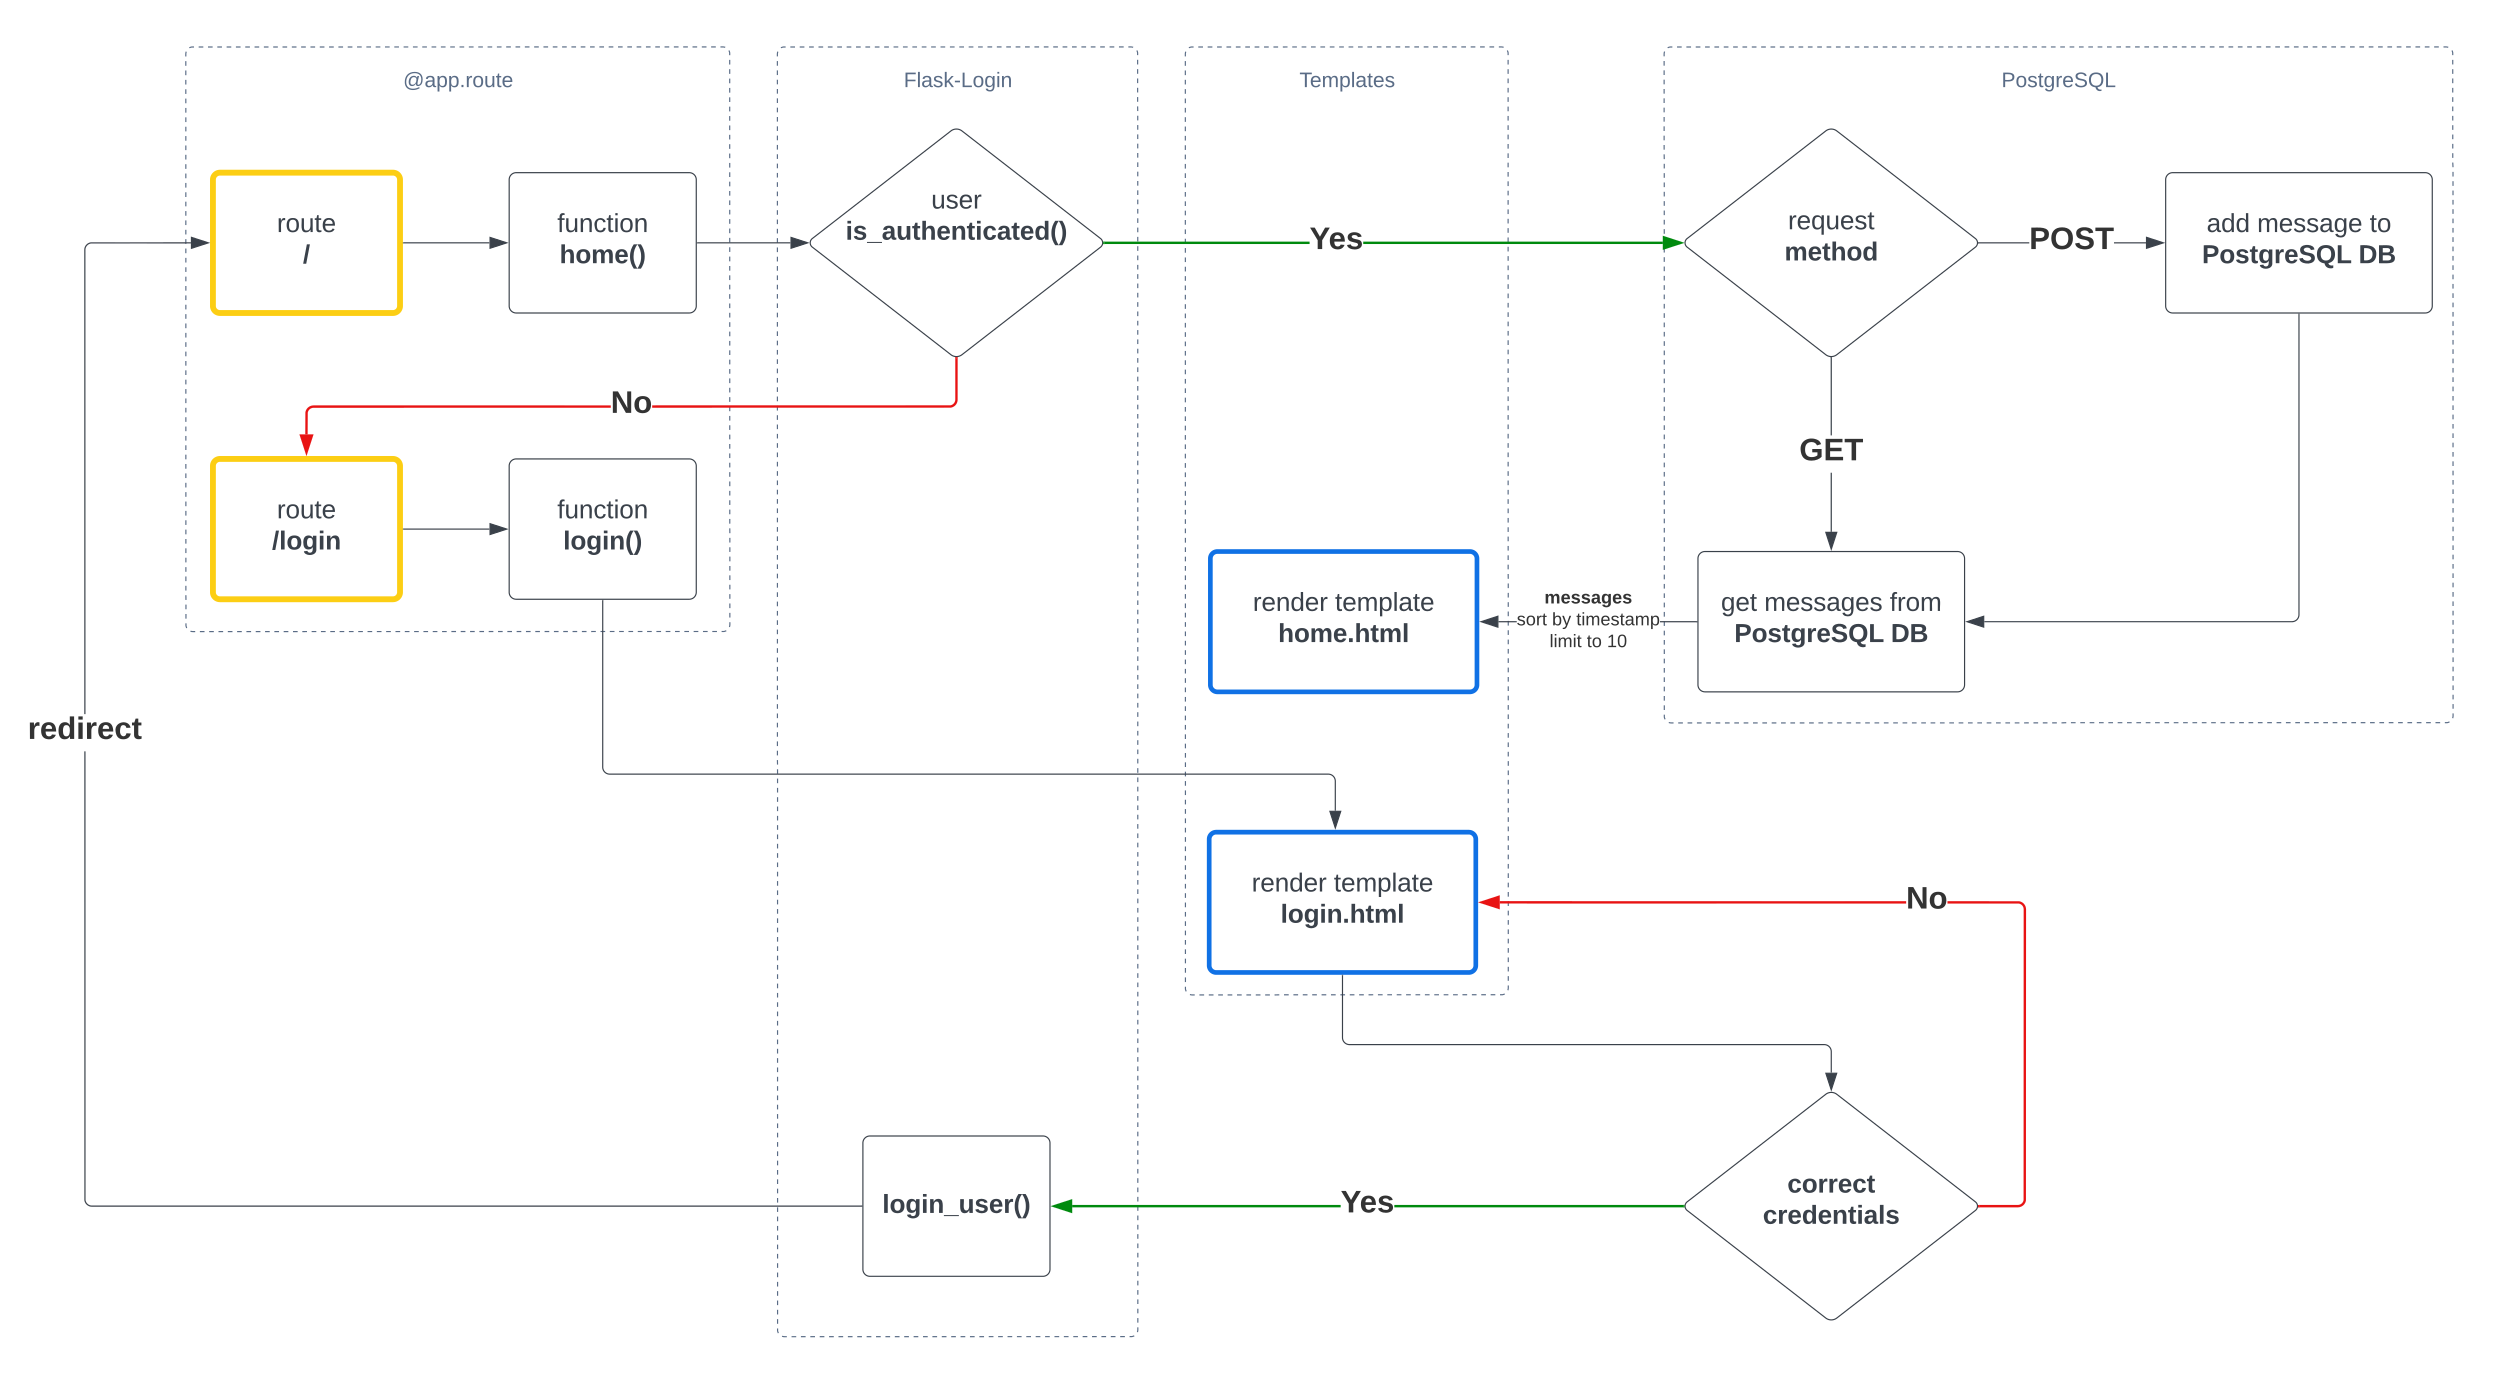 <svg xmlns="http://www.w3.org/2000/svg" xmlns:xlink="http://www.w3.org/1999/xlink" xmlns:lucid="lucid" width="2138" height="1183"><g transform="translate(-325 -435)" lucid:page-tab-id="0_0"><path d="M0 0h2645.67v1870.87H0z" fill="#fff"/><path d="M483.86 481.1a6 6 0 0 1 6-6H943.2a6 6 0 0 1 6 6v488.03a6 6 0 0 1-6 6H489.86a6 6 0 0 1-6-6z" fill="#fff" fill-opacity="0"/><path d="M486.93 475.9l.2-.13.87-.36.92-.2h2m3.98 0h3.98m4 0l3.97-.02m4 0h3.97m4 0h3.97m3.98 0h3.98m4 0h3.97m4 0h3.97m4 0h3.97m4 0h3.97m4 0h3.97m4 0h3.98m3.98 0h4m3.97 0h4m3.97 0h4m3.97 0h4m3.97 0h4m3.97 0h4m3.98-.02h4m3.97 0h4m3.97 0h4m3.97 0h3.98m3.98 0h4m3.97 0h4m3.97 0h4m3.97 0h4m3.97 0h4m3.97 0h4m3.98 0h4m3.97 0h4m3.97 0H730m4 0h3.97m4 0h3.97m4 0l3.97-.02m4 0h3.98m4 0h3.97m4 0h3.97m4 0h3.97m3.98 0h3.98m4 0h3.97m4 0h3.97m4 0h3.97m4 0h3.97m4 0h3.97m4 0h3.98m4 0h3.97m4 0h3.97m4 0h3.97m3.98 0h3.98m4-.02h3.97m4 0h3.97m3.98 0h4m3.97 0h4m3.97 0h4m3.97 0h3.98m3.98 0h4m3.97 0h4m3.97 0h2l.93.07.92.2.22.1m3.15 2.7l.12.2.36.86.22.92v2m0 4v4m0 4.02v4m0 4.02v4m0 4v4.02m0 4v4.02m0 4v4m0 4.02v4m0 4.02v4m0 4v4.02m0 4v4.02m0 4l.02 4m0 4.02v4m0 4.02v4m0 4v4.02m0 4v4m0 4.02v4m0 4.02v4m0 4v4.02m0 4v4.02m0 4v4m0 4.02v4m0 4.02v4m0 4v4.02m0 4v4.02m0 4v4m0 4.02v4m0 4v4.02m.02 4v4.02m0 4v4m0 4.02v4m0 4.02v4m0 4v4.02m0 4v4.02m0 4v4m0 4.02v4m0 4.02v4m0 4v4.02m0 4v4m0 4.02v4m0 4.02v4m0 4v4.02m0 4v4.02m0 4v4m0 4.02l.02 4m0 4.02v4m0 4v4.02m0 4v4.02m0 4v4m0 4.02v4m0 4v4.02m0 4V891m0 4v4m0 4.02v4m0 4.02v4m0 4v4.02m0 4v4.02m0 4v4m0 4.02v4m0 4.02v4m0 4v4.02m.02 4v2l-.08.95-.22.9-.1.23m-2.68 3.15l-.2.13-.87.36-.92.22h-2m-3.97 0h-4m-3.97 0h-4m-3.98 0h-4m-3.97 0h-4m-3.97 0h-4m-3.97 0h-3.98m-3.98 0h-4m-3.97 0h-4m-3.97 0h-4m-3.97 0h-4m-3.97 0h-4m-3.97 0h-4m-3.98 0h-3.98m-4 0l-3.97.02m-4 0h-3.97m-4 0h-3.97m-4 0h-3.97m-4 0h-3.97m-4 0h-3.98m-4 0h-3.97m-4 0h-3.97m-4 0h-3.97m-3.98 0h-3.98m-4 0h-3.97m-4 0h-3.97m-4 0h-3.97m-4 0h-3.97m-4 0H719m-4 0h-3.98m-4 .02h-3.97m-4 0h-3.97m-4 0h-3.97m-3.97 0h-4m-3.97 0h-4m-3.97 0h-4m-3.98 0h-4m-3.97 0h-4m-3.97 0h-4m-3.97 0h-3.98m-3.98 0h-4m-3.97 0h-4m-3.97 0h-4m-3.97 0h-4m-3.97 0h-4m-3.97 0l-4 .02m-3.98 0h-4m-3.97 0h-4m-3.97 0h-4m-3.97 0h-3.98m-3.98 0h-4m-3.97 0h-4m-3.97 0h-4m-3.97 0h-3.98m-4 0h-3.97m-4 0h-3.97m-3.98 0h-3.98m-4 0h-1.98l-.94-.06-.92-.22-.2-.1m-3.16-2.68l-.13-.2-.35-.88-.22-.9v-2m0-4.02v-4m0-4.02v-4m0-4V944m0-4V936m0-4v-4m0-4.02v-4m0-4.02v-4m0-4v-4.02m0-4v-4.02m0-4v-4m0-4.02v-4m0-4v-4.02m0-4v-4.02m0-4v-4m-.02-4.02v-4m0-4.02v-4m0-4v-4.02m0-4v-4.02m0-4v-4m0-4.02v-4m0-4.02v-4m0-4v-4.02m0-4v-4m0-4.02v-4m0-4.02v-4m0-4v-4.02m0-4v-4.02m0-4v-4m0-4.02v-4m0-4.02v-4m0-4v-4.02m0-4v-4.02m0-4v-4m0-4.02v-4m0-4v-4.02m0-4v-4.02m0-4v-4m0-4.02v-4m0-4.02v-4m-.02-4v-4.02m0-4v-4.02m0-4v-4m0-4.02v-4m0-4.02v-4m0-4v-4.02m0-4v-4.02m0-4v-4m0-4.02v-4m0-4v-4.02m0-4v-4.02m0-4v-4m0-4.02v-4m0-4.02v-4m0-4v-4.02m0-4v-4.02m0-4l-.02-4m0-4.02v-4m0-4.02v-4m0-4v-4.02m0-4v-4m0-4.02v-2l.07-.94.22-.92.1-.22" stroke="#5a6c86" fill="none"/><use xlink:href="#a" transform="matrix(1,0,0,1,483.859,495.114) translate(185.9 14.4)"/><path d="M989.8 481.1a6 6 0 0 1 6-6h296.28a6 6 0 0 1 6 6v1091.26a6 6 0 0 1-6 6H995.8a6 6 0 0 1-6-6z" fill="#fff" fill-opacity="0"/><path d="M992.88 475.9l.2-.13.87-.36.9-.2h2.02m4.02 0h4m4.02-.02h4.02m4.02 0h4m4.03 0h4m4.02 0h4.02m4 0h4.03m4.02 0h4m4.02 0h4.02m4 0h4.03m4.02 0h4m4.02 0h4.02m4-.02h4.03m4 0h4.03m4.02 0h4m4.03 0h4.02m4 0h4.03m4.02 0h4m4.03 0h4.02m4 0h4.03m4 0h4.03m4.02 0h4m4.03-.02h4.02m4 0h4.03m4.02 0h4m4.03 0h4.02m4 0h4.03m4.02 0h4m4.03 0h4m4.03 0h4.03m4 0h4.03m4.02 0h4m4.03-.02h4.03m4 0h4.03m4.02 0h4m4.03 0h4.03m4 0h4.03m4 0h2.02l.94.07.92.2.2.1m3.17 2.7l.13.2.36.86.2.92v2m0 3.97v4m0 3.98v3.98m0 4v3.98m0 4v3.98m0 3.98v4m0 3.98V530m0 4v3.97m0 4v3.98m0 3.98v4m0 3.97v4m0 3.98v3.98m.02 4v3.97m0 4v3.98m0 4v3.98m0 3.98v4m0 3.98v3.98m0 4v3.97m0 3.98v4m0 3.97v4m0 3.97v4m0 3.98v3.98m0 4v3.98m0 3.98v4m0 3.97v4m0 4v3.97m0 4v3.97m0 4v3.98m0 3.98v4m0 3.97v4m0 3.98v3.98m0 4v3.97m0 4v3.98m0 3.98v4m0 3.97v4m0 3.98v4m0 3.98v4m0 3.97v4m0 3.97v4m0 3.98v3.98m0 4v3.97m0 4v3.98m0 3.98v4m0 3.98v4m0 3.98v3.98m0 4v3.97m0 4v4m0 3.97v4m0 3.97v4m.02 3.98v3.98m0 4v3.98m0 3.98v4m0 3.97v4m0 3.98v4m0 3.98v3.98m0 4v3.98m0 3.98v4m0 3.97v3.98m0 4v3.97m0 4v3.97m0 4v3.98m0 3.98v4m0 3.97v4m0 3.98v3.98m0 4v3.98m0 4v3.98m0 3.98v4m0 3.98v3.98m0 4v3.97m0 4v3.98m0 3.98v4m0 3.97v4m0 3.98v3.98m0 4v3.97m0 4v3.98m0 4v3.98m0 3.98v4m0 3.98v3.98m0 4v3.97m0 3.98v4m0 3.97v4m0 3.98v3.98m0 4v3.98m0 4v3.98m0 3.98v4m0 3.97v4m.02 4v3.97m0 4v3.97m0 4v3.98m0 3.98v4m0 3.97v4m0 3.98v3.98m0 4v3.97m0 4v3.98m0 3.98v4m0 3.97v4m0 3.98v4m0 3.98v4m0 3.97v4m0 3.97v4m0 3.98v3.98m0 4v3.97m0 4v3.98m0 3.98v4m0 3.98v4m0 3.98v3.98m0 4v3.97m0 4v4m0 3.97v4m0 3.97v4m0 3.98v3.98m0 4v3.98m0 3.98v4m0 3.97v4m0 3.98v4m0 3.98v3.98m0 4v3.98m0 3.98v4m0 3.97v3.98m0 4v3.97m0 4v3.97m0 4v3.98m0 3.98v4m.02 3.97v4m0 3.98v3.98m0 4v4m0 3.97v4m0 3.97v4m0 3.98v3.98m0 4v3.97m0 4v3.98m0 3.98v4m0 3.97v4m0 3.98v3.98m0 4v3.97m0 4v3.98m0 4v3.98m0 3.98v2l-.07.94-.2.9-.1.23m-2.7 3.15l-.2.12-.86.36-.92.22h-2m-4.02 0h-4.02m-4.02 0h-4m-4.03 0h-4.02m-4 0h-4.02m-4.02 0h-4m-4.03.02h-4m-4.03 0h-4.02m-4 0h-4.03m-4.02 0h-4m-4.03 0h-4.02m-4 0h-4.03m-4.02 0h-4m-4.03 0h-4m-4.03 0h-4.02m-4 0h-4.03m-4.02.02h-4m-4.03 0h-4.02m-4 0h-4.03m-4.02 0h-4m-4.03 0h-4.02m-4 0h-4.03m-4 0h-4.03m-4.03 0h-4m-4.03 0h-4.02m-4 0h-4.03m-4.03.02h-4m-4.03 0h-4.02m-4 0h-4.03m-4.03 0h-4m-4.03 0h-4m-4.03 0h-4m-4.02 0h-4.02m-4.02 0h-4m-4.03 0h-4m-4.02 0h-4.02m-4.02.02h-4m-4.03 0h-2l-.94-.08-.9-.22-.23-.1m-3.15-2.68l-.12-.2-.36-.87-.22-.9v-2m0-3.98v-4m0-3.98v-3.98m0-4v-3.97m0-4v-4m0-3.97v-4m0-3.97v-4m0-3.98v-3.98m0-4v-3.97m0-4v-3.98m0-3.98v-4m0-3.97v-4m0-3.98v-3.98m0-4v-3.97m0-4v-3.98m0-4v-3.98m0-3.98v-4m0-3.98v-3.98m0-4v-3.98m0-3.98v-4m0-3.97v-4m0-3.98v-3.98m0-4v-3.98m0-4l-.02-3.98m0-3.98v-4m0-3.97v-4m0-4v-3.97m0-4v-3.97m0-4v-3.98m0-3.98v-4m0-3.97v-4m0-3.98v-3.98m0-4v-3.98m0-4v-3.98m0-3.98v-4m0-3.98v-3.98m0-4v-3.97m0-3.98v-4m0-3.97v-4m0-3.97v-4m0-3.98v-3.98m0-4v-3.97m0-4v-3.98m0-3.98v-4m0-3.98v-4m0-3.98v-3.98m0-4v-3.97m0-4v-4m0-3.97v-4m0-3.98v-3.98m0-4v-3.97m0-4v-3.98m0-3.98v-4m0-3.97v-4m0-3.98v-4m0-3.98v-3.98m0-4v-3.98m0-3.98v-4m0-3.97v-3.98m0-4v-3.97m0-4l-.02-3.97m0-4V1085m0-3.98v-4m0-3.98v-3.98m0-4v-3.97m0-4v-4m0-3.97v-4m0-3.97v-4m0-3.98v-3.98m0-4v-3.97m0-4v-3.98m0-3.98v-4m0-3.97v-4m0-3.98v-3.98m0-4v-3.97m0-4v-3.98m0-4v-3.98m0-4v-3.97m0-4v-3.97m0-4v-3.98m0-3.98v-4m0-3.97v-4m0-3.98v-3.98m0-4v-3.98m0-4v-3.98m0-3.98v-4m0-3.97v-4m0-4v-3.97m0-4v-3.97m0-4v-3.98m0-3.98v-4m0-3.97v-4m0-3.98v-3.98m0-4v-3.98m0-4v-3.98m0-3.98v-4m0-3.98v-3.98m0-4l-.02-3.97m0-3.98v-4m0-3.97v-4m0-3.97v-4m0-3.98v-3.98m0-4v-3.97m0-4v-3.98m0-3.98v-4m0-3.98v-4m0-3.98v-3.98m0-4v-3.98m0-3.98v-4m0-3.97v-4m0-3.98v-3.98m0-4v-3.97m0-4v-3.98m0-3.98v-4m0-3.97v-4m0-3.98v-4m0-3.98v-3.98m0-4v-3.98m0-3.98v-4m0-3.97v-3.98m0-4v-3.97m0-4v-3.97m0-4v-3.98m0-3.98v-4m0-3.98v-3.98m0-4v-3.97m0-4v-4m0-3.97v-4m0-3.97v-4m0-3.98v-3.98m0-4v-3.97m0-4v-3.98m0-3.98v-4m0-3.97v-4m0-3.98l-.02-3.98m0-4v-3.97m0-4v-3.98m0-4v-2l.08-.92.22-.92.1-.22" stroke="#5a6c86" fill="none"/><use xlink:href="#b" transform="matrix(1,0,0,1,989.803,495.114) translate(108.1 14.4)"/><path d="M1338.7 481.1a6 6 0 0 1 6-6h264.23a6 6 0 0 1 6 6v798.8a6 6 0 0 1-6 6H1344.7a6 6 0 0 1-6-6z" fill="#fff" fill-opacity="0"/><path d="M1341.77 475.9l.2-.13.87-.36.9-.2h2.02m4.02 0h4.02m4-.02h4.03m4.02 0h4.02m4.02 0h4m4.02 0h4.02m4.02 0h4.02m4 0h4.03m4.03 0h4.02m4.02 0h4m4.03 0l4.02-.02m4.02 0h4m4.03 0h4.02m4 0h4.03m4 0h4.03m4.02 0h4.02m4.02 0h4m4.03 0h4.02m4.02 0h4m4.02 0l4.02-.02m4.02 0h4.02m4 0h4.03m4.03 0h4.02m4.02 0h4m4.03 0h4.02m4.02 0h4.02m4 0h4.03m4 0h4.03m4.02 0l4-.02m4.03 0h4.02m4.02 0h4m4.03 0h4.02m4.02 0h4m4.02 0h2l.95.07.92.2.2.1m3.16 2.7l.12.2.36.86.22.92v2m0 4v4m0 4v4m0 4v4m0 4v3.98m0 4v4m0 4v4m0 4v4m0 4v4m0 4v4m0 4v4m0 4v4m0 3.98v4m0 4v4m0 4v4m0 4v4m0 4v4m0 4v4m0 4v4m0 4v3.98m0 4v4m0 4v4m.02 4v4m0 4v4m0 4v4m0 4v4m0 4v3.98m0 4v4m0 4v4m0 4v4m0 4v4m0 4v4m0 4v4m0 4v4m0 3.98v4m0 4v4m0 4v4m0 4v4m0 4v4m0 4v4m0 4v4m0 4v3.98m0 4v4m0 4v4m0 4v4m0 4v4m0 4v4m0 4v4m0 4v4m.02 3.98v4m0 4v4m0 4v4m0 4v4m0 4v4m0 4v4m0 4v4m0 4V930m0 4v4m0 4v4m0 4v4m0 4v4m0 4v4m0 4v4m0 4v4m0 3.98v4m0 4v4m0 4v4m0 4v4m0 4v4m0 4v4m0 4v4m0 4v3.98m0 4v4m0 4v4m0 4v4m0 4v4m.02 4v4m0 4v4m0 4v4m0 3.98v4m0 4v4m0 4v4m0 4v4m0 4v4m0 4v4m0 4v4m0 4v3.98m0 4v4m0 4v4m0 4v4m0 4v4m0 4v4m0 4v4m0 4v4m0 3.98v4m0 4v4m0 4v4m0 4v4m0 4v4m0 4v4m0 4v2l-.06.93-.22.9-.1.23m-2.68 3.15l-.2.12-.87.36-.93.23h-2m-4.03 0h-4m-4.03 0h-4m-4.03 0h-4m-4.03 0h-4.02m-4.02 0l-4.02.02m-4 0h-4.03m-4.02 0h-4.02m-4 0h-4.02m-4.02 0h-4.02m-4.02 0h-4.02m-4 0h-4.03m-4.02 0h-4.02m-4 0h-4.03m-4.02 0l-4.02.02m-4.02 0h-4m-4.03 0h-4m-4.03 0h-4.02m-4 0h-4.03m-4.02 0h-4.02m-4.02 0h-4m-4.03 0h-4.02m-4 0h-4.02m-4.02 0l-4.02.02m-4.02 0H1415m-4 0h-4.03m-4.02 0h-4.02m-4.02 0h-4m-4.02 0h-4.02m-4.02 0h-4.02m-4 0h-4.03m-4.03 0h-4.02m-4 0h-4.03m-4.02 0h-2l-.95-.07-.9-.22-.23-.08m-3.15-2.7l-.13-.2-.36-.86-.22-.9v-2m0-4v-4m0-4v-4m0-4v-4m0-4v-4m0-4v-4m0-4v-4m0-4v-4m0-4v-4m0-4v-4m0-4v-4m0-4v-3.98m0-4v-4m0-4v-4m0-4v-4m0-4v-4m0-4v-4m0-4v-4m0-4v-4m0-3.98v-4m0-4v-4m0-4v-4m0-4v-4m0-4v-4m0-4v-4m0-4v-4m0-4l-.02-3.98m0-4v-4m0-4v-4m0-4v-4m0-4v-4m0-4v-4m0-4v-4m0-4v-4m0-3.98v-4m0-4v-4m0-4v-4m0-4v-4m0-4v-4m0-4v-4m0-4v-4m0-3.98v-4m0-4v-4m0-4v-4m0-4v-4m0-4v-4m0-4v-4m0-4v-4m0-4V895m0-4v-4m0-4v-4m0-4v-4m0-4v-4m0-4v-4m-.02-4v-4m0-4v-4m0-3.98v-4m0-4v-4m0-4v-4m0-4v-4m0-4v-4m0-4v-4m0-4v-4m0-4v-3.98m0-4v-4m0-4v-4m0-4v-4m0-4v-4m0-4v-4m0-4v-4m0-4v-4m0-3.98v-4m0-4v-4m0-4v-4m0-4v-4m0-4v-4m0-4v-4m0-4v-4m0-4v-3.98m0-4v-4m0-4v-4m-.02-4v-4m0-4v-4m0-4v-4m0-4v-4m0-4v-4m0-3.98v-4m0-4v-4m0-4v-4m0-4v-4m0-4v-4m0-4v-4m0-4v-4m0-4v-3.98m0-4v-4m0-4v-4m0-4v-4m0-4v-4m0-4v-4m0-4v-4m0-4v-2l.06-.92.22-.92.1-.22" stroke="#5a6c86" fill="none"/><use xlink:href="#c" transform="matrix(1,0,0,1,1338.69,495.114) translate(97.575 14.4)"/><path d="M1748.13 481.1a6 6 0 0 1 6-6h662.75a6 6 0 0 1 6 6v566.17a6 6 0 0 1-6 6h-662.75a6 6 0 0 1-6-6z" fill="#fff" fill-opacity="0"/><path d="M1751.2 475.9l.2-.13.88-.36.92-.2h2m4 0h4m4 0h4m4 0l3.98-.02m4 0h4m4 0h4m4 0h4m4 0h4m4 0h3.98m4 0h4m4 0h4m4 0h4m4 0h4m4 0h4m3.98 0h4m4 0h4m4 0h4m4 0h4m4 0h4m3.98 0h4m4 0h4m4 0h4m4 0h4m4 0h4m4 0h3.98m4 0h4m4-.02h4m4 0h4m4 0h4m4 0h4m3.98 0h4m4 0h4m4 0h4m4 0h4m4 0h4m3.98 0h4m4 0h4m4 0h4m4 0h4m4 0h4m4 0h3.98m4 0h4m4 0h4m4 0h4m4 0h4m4 0h3.98m4 0h4m4 0h4m4 0l4-.02m4 0h4m4 0h4m3.98 0h4m4 0h4m4 0h4m4 0h4m4 0h4m3.98 0h4m4 0h4m4 0h4m4 0h4m4 0h4m4 0h3.98m4 0h4m4 0h4m4 0h4m4 0h4m4 0h4m3.98 0h4m4 0h4m4 0h4m4 0h4m4-.02h4m3.98 0h4m4 0h4m4 0h4m4 0h4m4 0h4m4 0h3.98m4 0h4m4 0h4m4 0h4m4 0h4m4 0h3.98m4 0h2l.94.07.92.2.2.1m3.16 2.7l.13.2.36.86.2.92v2m0 4v3.98m0 4v4m0 3.98v4m0 4v3.98m0 4v4m0 3.98v4m0 4l.02 3.98m0 4v4m0 3.98v4m0 4v3.98m0 4v4m0 4V578m0 4v4m0 3.98v4m0 4v3.98m0 4v4m0 3.98v4m0 4v3.98m0 4v4m0 3.98v4m0 4v3.98m0 4v4m0 3.98v4m0 4v4m0 3.98v4m0 4l.02 3.98m0 4v4m0 3.98v4m0 4v3.98m0 4v4m0 3.98v4m0 4v3.98m0 4v4m0 3.98v4m0 4v4m0 3.98v4m0 4v3.98m0 4v4m0 3.98v4m0 4v3.98m0 4v4m0 3.98v4m0 4v3.98m0 4v4m0 3.98l.02 4m0 4v3.98m0 4v4m0 4v3.98m0 4v4m0 3.98v4m0 4v3.98m0 4v4m0 3.98v4m0 4v3.98m0 4v4m0 3.98v4m0 4v3.98m0 4v4m0 4v3.98m0 4v4m0 3.98v4m0 4v3.98m0 4v4m0 3.98v4m.02 4v3.98m0 4v4m0 3.98v4m0 4v3.98m0 4v4m0 3.98v4m0 4v2l-.07.93-.2.92-.1.22m-2.7 3.15l-.2.1-.86.38-.92.22h-2m-4 0h-4m-4 0h-4m-4 0h-4m-4 0h-3.98m-4 0h-4m-4 0h-4m-4 0h-4m-4 0h-4m-4 0h-3.98m-4 0h-4m-4 0h-4m-4 0h-4m-4 0h-4m-4 0h-4m-3.98 0h-4m-4 0h-4m-4 0h-4m-4 0h-4m-4 0h-4m-3.98 0h-4m-4 0h-4m-4 0h-4m-4 .02h-4m-4 0h-4m-4 0h-3.98m-4 0h-4m-4 0h-4m-4 0h-4m-4 0h-4m-4 0h-4m-3.98 0h-4m-4 0h-4m-4 0h-4m-4 0h-4m-4 0h-4m-3.98 0h-4m-4 0h-4m-4 0h-4m-4 0h-4m-4 0h-4m-4 0H2088m-4 0h-4m-4 0h-4m-4 0h-4m-4 0l-4 .02m-4 0H2048m-4 0h-4m-4 0h-4m-4 0h-4m-4 0h-4m-4 0h-4m-3.98 0h-4m-4 0h-4m-4 0h-4m-4 0h-4m-4 0h-4m-3.98 0h-4m-4 0h-4m-4 0h-4m-4 0h-4m-4 0h-4m-4 0h-3.98m-4 0h-4m-4 0h-4m-4 0h-4m-4 0h-4m-4 0h-4m-3.98.02h-4m-4 0h-4m-4 0h-4m-4 0h-4m-4 0h-4m-3.98 0h-4m-4 0h-4m-4 0h-4m-4 0h-4m-4 0h-4m-4 0h-3.98m-4 0h-4m-4 0h-4m-4 0h-4m-4 0h-4m-4 0h-2l-.92-.06-.92-.22-.22-.1m-3.15-2.7l-.1-.2-.37-.86-.22-.9v-2m0-4v-4m0-4v-3.98m0-4v-4m0-3.98v-4m0-4v-4m0-3.98v-4m0-4v-3.98m0-4v-4m0-3.98v-4m0-4v-3.98m0-4v-4m0-3.98v-4m0-4v-3.98m0-4v-4m0-3.98v-4m0-4v-3.98m0-4v-4m0-4v-3.98m0-4v-4m0-3.98v-4m0-4v-3.98m0-4v-4m-.02-3.98v-4m0-4v-3.98m0-4v-4m0-3.98v-4m0-4v-3.98m0-4v-4m0-4v-3.98m0-4v-4m0-3.98v-4m0-4v-3.98m0-4v-4m0-3.98v-4m0-4v-3.98m0-4v-4m0-3.98v-4m0-4v-3.98m0-4v-4m0-3.98v-4m0-4v-4m-.02-3.98v-4m0-4v-3.98m0-4v-4m0-3.98v-4m0-4v-3.98m0-4v-4m0-3.98v-4m0-4v-3.98m0-4v-4m0-3.98v-4m0-4v-4m0-3.98v-4m0-4v-3.98m0-4v-4m0-3.98v-4m0-4v-3.98m0-4v-4m0-3.98v-4m0-4V567m0-4l-.02-4m0-3.98v-4m0-4v-3.98m0-4v-4m0-4v-3.98m0-4v-4m0-3.98v-4m0-4v-3.98m0-4v-4m0-3.98v-4m0-4v-2l.07-.92.23-.92.1-.22" stroke="#5a6c86" fill="none"/><use xlink:href="#d" transform="matrix(1,0,0,1,1748.135,495.114) translate(288.525 14.4)"/><path d="M507.1 588.67a6 6 0 0 1 6-6h148a6 6 0 0 1 6 6v108a6 6 0 0 1-6 6h-148a6 6 0 0 1-6-6z" stroke="#fcce14" stroke-width="5" fill="#fff"/><use xlink:href="#e" transform="matrix(1,0,0,1,519.112,594.667) translate(42.722 38.778)"/><use xlink:href="#f" transform="matrix(1,0,0,1,519.112,594.667) translate(64.914 65.444)"/><path d="M760.45 588.67a6 6 0 0 1 6-6h148a6 6 0 0 1 6 6v108a6 6 0 0 1-6 6h-148a6 6 0 0 1-6-6z" stroke="#3a414a" fill="#fff"/><use xlink:href="#g" transform="matrix(1,0,0,1,772.446,594.667) translate(29.142 38.778)"/><use xlink:href="#h" transform="matrix(1,0,0,1,772.446,594.667) translate(31.086 65.444)"/><path d="M1886.37 547a7.73 7.73 0 0 1 9.48 0l118.52 92a4.66 4.66 0 0 1 0 7.35l-118.52 91.97a7.73 7.73 0 0 1-9.48 0l-118.52-91.97a4.66 4.66 0 0 1 0-7.36z" stroke="#3a414a" fill="#fff"/><use xlink:href="#i" transform="matrix(1,0,0,1,1768.112,548.333) translate(85.999 82.747)"/><use xlink:href="#j" transform="matrix(1,0,0,1,1768.112,548.333) translate(83.005 109.413)"/><path d="M1138.2 547a7.73 7.73 0 0 1 9.5 0l118.5 92a4.66 4.66 0 0 1 0 7.35l-118.5 91.97a7.73 7.73 0 0 1-9.5 0l-118.5-91.97a4.66 4.66 0 0 1 0-7.36z" stroke="#3a414a" fill="#fff"/><use xlink:href="#k" transform="matrix(1,0,0,1,1019.951,548.333) translate(101.431 65.028)"/><use xlink:href="#l" transform="matrix(1,0,0,1,1019.951,548.333) translate(28.221 91.694)"/><path d="M1359.1 1152.67a6 6 0 0 1 6-6h216a6 6 0 0 1 6 6v108a6 6 0 0 1-6 6h-216a6 6 0 0 1-6-6z" stroke="#1071e5" stroke-width="4" fill="#fff"/><use xlink:href="#m" transform="matrix(1,0,0,1,1371.112,1158.667) translate(24.346 38.778)"/><use xlink:href="#n" transform="matrix(1,0,0,1,1371.112,1158.667) translate(94.593 38.778)"/><use xlink:href="#o" transform="matrix(1,0,0,1,1371.112,1158.667) translate(49.068 65.444)"/><path d="M507.1 833.48a6 6 0 0 1 6-6h148a6 6 0 0 1 6 6v108a6 6 0 0 1-6 6h-148a6 6 0 0 1-6-6z" stroke="#fcce14" stroke-width="5" fill="#fff"/><use xlink:href="#e" transform="matrix(1,0,0,1,519.112,839.485) translate(42.722 38.778)"/><use xlink:href="#p" transform="matrix(1,0,0,1,519.112,839.485) translate(38.463 65.444)"/><path d="M1444.93 643.67H1269.5v-2h175.43zm302.12 0h-256.2v-2h256.2z" stroke="#008a0e" stroke-width=".05" fill="#008a0e"/><path d="M1269.54 643.67h-1.13l.1-1-.07-.94 1.1-.06z" fill="#008a0e"/><path d="M1269.57 643.7h-1.2l.12-1.03-.1-.96 1.17-.06zm-1.1-1.94l.07.9-.1.98h1.08v-1.95z" stroke="#008a0e" stroke-width=".05" fill="#008a0e"/><path d="M1762.3 642.67l-14.25 4.63v-9.27z" fill="#008a0e"/><path d="M1765.55 642.67l-18.5 6v-12.02zm-16.5 3.26l10.03-3.26-10.03-3.26z" stroke="#008a0e" stroke-width=".05" fill="#008a0e"/><use xlink:href="#q" transform="matrix(1,0,0,1,1444.926,626.667) translate(0 21.333)"/><path d="M847.33 783.7l-254.18.03-.82.07-.76.18-.73.3-.66.4-.6.52-.5.6-.42.67-.3.72-.17.72-.1 18.6h-2l.1-18.85.25-1.1.42-1.02.58-.93.7-.84.85-.7.93-.6 1.02-.4 1.07-.26 1.05-.1 254.26-.02zm296.62-6.93l-.08 1.06-.26 1.07-.4 1-.58.95-.72.84-.83.7-.94.57-1 .42-1.12.26-255.26.03v-2l255.03-.04.73-.17.72-.3.67-.42.58-.5.5-.6.42-.68.3-.72.2-.76.05-.83v-35.25h2z" stroke="#e81313" stroke-width=".05" fill="#e81313"/><path d="M1142.95 740.45l1-.07v1.1h-2v-1.1z" fill="#e81313"/><path d="M1142.95 740.42l1.03-.07v1.15h-2.05v-1.15zm-.97 1.03h1.95v-1.04l-.98.07-.97-.06z" stroke="#e81313" stroke-width=".05" fill="#e81313"/><path d="M587.1 821.8l-4.62-14.28h9.27z" fill="#e81313"/><path d="M587.1 825.02l-6-18.5h12.02zm-3.25-16.5l3.26 10.03 3.27-10.03z" stroke="#e81313" stroke-width=".05" fill="#e81313"/><use xlink:href="#r" transform="matrix(1,0,0,1,847.328,766.734) translate(0 21.333)"/><path d="M840.45 948.45v142.6a6 6 0 0 0 6 6h614.5a6 6 0 0 1 6 6v25.27" stroke="#3a414a" fill="none"/><path d="M840.95 948.46h-1v-.5h1z" stroke="#3a414a" stroke-width=".05" fill="#3a414a"/><path d="M1466.96 1143.1l-4.63-14.28h9.27z" stroke="#3a414a" fill="#3a414a"/><path d="M670.08 642.67h73.52" stroke="#3a414a" fill="none"/><path d="M670.1 643.17h-.52v-1h.5z" stroke="#3a414a" stroke-width=".05" fill="#3a414a"/><path d="M758.36 642.67l-14.26 4.63v-9.27z" stroke="#3a414a" fill="#3a414a"/><path d="M921.4 642.67h79.6" stroke="#3a414a" fill="none"/><path d="M921.42 643.17h-.5v-1h.5z" stroke="#3a414a" stroke-width=".05" fill="#3a414a"/><path d="M1015.77 642.67l-14.27 4.63v-9.27z" stroke="#3a414a" fill="#3a414a"/><path d="M1891.6 889.82h-1v-50.5h1zm0-82.5h-1v-66.37h1z" stroke="#3a414a" stroke-width=".05" fill="#3a414a"/><path d="M1891.1 740.45l.5-.04v.56h-1v-.55z" fill="#3a414a"/><path d="M1891.1 740.42l.54-.03v.58h-1.05v-.6zm-.46.5h.95v-.48l-.5.03-.46-.03z" stroke="#3a414a" stroke-width=".05" fill="#3a414a"/><path d="M1891.1 904.6l-4.62-14.28h9.27z" fill="#3a414a"/><path d="M1891.1 906.2l-5.3-16.38h10.64zm-3.93-15.38l3.94 12.15 3.96-12.15z" stroke="#3a414a" stroke-width=".05" fill="#3a414a"/><use xlink:href="#s" transform="matrix(1,0,0,1,1863.742,807.325) translate(0 21.333)"/><path d="M1777.1 912.67a6 6 0 0 1 6-6h216a6 6 0 0 1 6 6v108a6 6 0 0 1-6 6h-216a6 6 0 0 1-6-6z" stroke="#3a414a" fill="#fff"/><use xlink:href="#t" transform="matrix(1,0,0,1,1789.112,918.667) translate(7.648 38.778)"/><use xlink:href="#u" transform="matrix(1,0,0,1,1789.112,918.667) translate(44.685 38.778)"/><use xlink:href="#v" transform="matrix(1,0,0,1,1789.112,918.667) translate(152.031 38.778)"/><use xlink:href="#w" transform="matrix(1,0,0,1,1789.112,918.667) translate(19.068 65.444)"/><use xlink:href="#x" transform="matrix(1,0,0,1,1789.112,918.667) translate(152.957 65.444)"/><path d="M1360.1 912.67a6 6 0 0 1 6-6h216a6 6 0 0 1 6 6v108a6 6 0 0 1-6 6h-216a6 6 0 0 1-6-6z" stroke="#1071e5" stroke-width="4" fill="#fff"/><use xlink:href="#m" transform="matrix(1,0,0,1,1372.112,918.667) translate(24.346 38.778)"/><use xlink:href="#n" transform="matrix(1,0,0,1,1372.112,918.667) translate(94.593 38.778)"/><use xlink:href="#y" transform="matrix(1,0,0,1,1372.112,918.667) translate(45.951 65.444)"/><path d="M1622.1 967.17h-15.64v-1h15.63zm154.05 0h-31.52v-1h31.52z" stroke="#3a414a" stroke-width=".05" fill="#3a414a"/><path d="M1776.65 967.17h-.5v-1h.5z" fill="#3a414a"/><path d="M1776.67 967.2h-.56v-1.06h.57zm-.5-1v.94h.45v-.95z" stroke="#3a414a" stroke-width=".05" fill="#3a414a"/><path d="M1605.96 971.3l-14.27-4.63 14.26-4.64z" fill="#3a414a"/><path d="M1606.46 972l-16.38-5.33 16.38-5.33zm-13.15-5.33l12.16 3.94v-7.88z" stroke="#3a414a" stroke-width=".05" fill="#3a414a"/><use xlink:href="#z" transform="matrix(1,0,0,1,1622.091,938.667) translate(23.706 12.444)"/><use xlink:href="#A" transform="matrix(1,0,0,1,1622.091,938.667) translate(0.005 31.111)"/><use xlink:href="#B" transform="matrix(1,0,0,1,1622.091,938.667) translate(30.209 31.111)"/><use xlink:href="#C" transform="matrix(1,0,0,1,1622.091,938.667) translate(50.949 31.111)"/><use xlink:href="#D" transform="matrix(1,0,0,1,1622.091,938.667) translate(28.091 49.778)"/><use xlink:href="#E" transform="matrix(1,0,0,1,1622.091,938.667) translate(59.894 49.778)"/><use xlink:href="#F" transform="matrix(1,0,0,1,1622.091,938.667) translate(77.178 49.778)"/><path d="M2177.08 588.67a6 6 0 0 1 6-6h216a6 6 0 0 1 6 6v108a6 6 0 0 1-6 6h-216a6 6 0 0 1-6-6z" stroke="#3a414a" fill="#fff"/><use xlink:href="#G" transform="matrix(1,0,0,1,2189.084,594.667) translate(23.019 38.778)"/><use xlink:href="#H" transform="matrix(1,0,0,1,2189.084,594.667) translate(66.228 38.778)"/><use xlink:href="#I" transform="matrix(1,0,0,1,2189.084,594.667) translate(162.463 38.778)"/><use xlink:href="#w" transform="matrix(1,0,0,1,2189.084,594.667) translate(19.068 65.444)"/><use xlink:href="#x" transform="matrix(1,0,0,1,2189.084,594.667) translate(152.957 65.444)"/><path d="M2060.4 643.17h-43.22v-1h43.2zm99.84 0h-27.33v-1h27.34z" stroke="#3a414a" stroke-width=".05" fill="#3a414a"/><path d="M2017.2 643.17h-.57l.05-.5-.05-.5h.56z" fill="#3a414a"/><path d="M2017.2 643.2h-.6l.05-.53-.05-.53h.6zm-.54-1l.04.47-.04.47h.5v-.95z" stroke="#3a414a" stroke-width=".05" fill="#3a414a"/><path d="M2175 642.67l-14.26 4.63v-9.27z" fill="#3a414a"/><path d="M2176.62 642.67l-16.38 5.32v-10.66zm-15.38 3.94l12.14-3.93-12.14-3.95z" stroke="#3a414a" stroke-width=".05" fill="#3a414a"/><use xlink:href="#J" transform="matrix(1,0,0,1,2060.389,626.667) translate(0 21.333)"/><path d="M2291.08 703.63v257.04a6 6 0 0 1-6 6h-263.12" stroke="#3a414a" fill="none"/><path d="M2291.58 703.64h-1v-.5h1z" stroke="#3a414a" stroke-width=".05" fill="#3a414a"/><path d="M2007.2 966.67l14.26-4.64v9.27z" stroke="#3a414a" fill="#3a414a"/><path d="M1062.95 1412.5a6 6 0 0 1 6-6h148a6 6 0 0 1 6 6v108a6 6 0 0 1-6 6h-148a6 6 0 0 1-6-6z" stroke="#3a414a" fill="#fff"/><use xlink:href="#K" transform="matrix(1,0,0,1,1074.951,1418.504) translate(4.605 53.778)"/><path d="M398.15 1461.38l.2.82.32.8.46.74.56.65.64.55.74.45.8.33.83.2.9.07H1062v1H403.54l-1-.07-1-.24-.93-.4-.87-.54-.77-.66-.67-.77-.52-.87-.4-.95-.23-1-.04-383.87h1zm90.12-818.2l-85.58.06-.83.2-.8.33-.73.45-.65.56-.57.65-.46.74-.33.8-.2.84-.07.9.04 396.93h-1l-.03-396.98.08-1 .24-1 .38-.93.53-.87.68-.78.77-.66.87-.53.94-.4 1.02-.23 85.68-.07z" stroke="#3a414a" stroke-width=".05" fill="#3a414a"/><path d="M1062.5 1467h-.53v-1h.52z" fill="#3a414a"/><path d="M1062.5 1467.03h-.55v-1.05h.56zm-.5-1v.95h.46v-.95z" stroke="#3a414a" stroke-width=".05" fill="#3a414a"/><path d="M503.03 642.67l-14.26 4.63v-9.27z" fill="#3a414a"/><path d="M504.65 642.67L488.27 648v-10.66zm-15.38 3.94l12.14-3.93-12.13-3.95z" stroke="#3a414a" stroke-width=".05" fill="#3a414a"/><use xlink:href="#L" transform="matrix(1,0,0,1,348.759,1045.626) translate(0 21.333)"/><path d="M1886.37 1370.85a7.73 7.73 0 0 1 9.48 0l118.52 91.98a4.66 4.66 0 0 1 0 7.35l-118.52 91.98a7.73 7.73 0 0 1-9.48 0l-118.52-91.98a4.66 4.66 0 0 1 0-7.35z" stroke="#3a414a" fill="#fff"/><g><use xlink:href="#M" transform="matrix(1,0,0,1,1768.112,1372.171) translate(85.412 82.747)"/><use xlink:href="#N" transform="matrix(1,0,0,1,1768.112,1372.171) translate(64.456 109.413)"/></g><path d="M1473.1 1269.13v53.22a6 6 0 0 0 6 6h406a6 6 0 0 1 6 6v18" stroke="#3a414a" fill="none"/><path d="M1473.6 1269.14h-1v-.5h1z" stroke="#3a414a" stroke-width=".05" fill="#3a414a"/><path d="M1891.1 1367.1l-4.62-14.26h9.27z" stroke="#3a414a" fill="#3a414a"/><path d="M1471.52 1467.5h-229.6v-2h229.6zm293.03 0h-247.1v-2h247.1z" stroke="#008a0e" stroke-width=".05" fill="#008a0e"/><path d="M1765.63 1465.57l-.08.93.08.94-1.1.06v-2h1.12z" fill="#008a0e"/><path d="M1765.66 1465.57l-.1.93.1.96-1.16.07v-2.05h1.2zm-1.1-.04v1.95l1.05-.06-.08-.92.1-.93v-.04z" stroke="#008a0e" stroke-width=".05" fill="#008a0e"/><path d="M1240.92 1471.14l-14.27-4.64 14.27-4.63z" fill="#008a0e"/><path d="M1241.92 1472.52l-18.5-6.02 18.5-6zm-12.03-6.02l10.02 3.26v-6.5z" stroke="#008a0e" stroke-width=".05" fill="#008a0e"/><g><use xlink:href="#q" transform="matrix(1,0,0,1,1471.519,1450.504) translate(0 21.333)"/></g><path d="M2051.73 1205.74l1.1.27 1.03.43.93.57.83.7.7.85.6.94.4 1 .26 1.07.08 1.06-.08 248.93-.26 1.1-.42 1.02-.58.94-.7.84-.85.7-.94.58-1.02.42-1.07.26-1.05.08h-33.04v-2h32.96l.82-.06.76-.18.72-.3.67-.4.6-.52.52-.6.4-.67.3-.72.18-.73.08-248.6-.07-.84-.17-.76-.3-.72-.4-.67-.52-.6-.6-.5-.66-.42-.72-.3-.72-.16h-61v-2zm-96.64-.02v2l-347.52-.05v-2z" stroke="#e81313" stroke-width=".05" fill="#e81313"/><path d="M2017.7 1467.5h-1.13l.1-1-.08-.93 1.1-.07z" fill="#e81313"/><path d="M2017.73 1467.53h-1.2l.12-1.03-.1-.95 1.18-.07zm-1.1-1.94l.07.9-.1.98h1.08v-1.95z" stroke="#e81313" stroke-width=".05" fill="#e81313"/><path d="M1606.58 1211.3l-14.27-4.63 14.28-4.64z" fill="#e81313"/><path d="M1607.58 1212.68l-18.5-6 18.5-6.03zm-12.03-6l10.03 3.25v-6.52z" stroke="#e81313" stroke-width=".05" fill="#e81313"/><g><use xlink:href="#r" transform="matrix(1,0,0,1,1955.091,1190.667) translate(0 21.333)"/></g><path d="M760.45 833.48a6 6 0 0 1 6-6h148a6 6 0 0 1 6 6v108a6 6 0 0 1-6 6h-148a6 6 0 0 1-6-6z" stroke="#3a414a" fill="#fff"/><g><use xlink:href="#g" transform="matrix(1,0,0,1,772.446,839.485) translate(29.142 38.778)"/><use xlink:href="#O" transform="matrix(1,0,0,1,772.446,839.485) translate(34.204 65.444)"/></g><path d="M670.08 887.48h73.52" stroke="#3a414a" fill="none"/><path d="M670.1 887.98h-.52v-1h.5z" stroke="#3a414a" stroke-width=".05" fill="#3a414a"/><path d="M758.36 887.48l-14.26 4.64v-9.27z" stroke="#3a414a" fill="#3a414a"/><defs><path fill="#5a6c86" d="M198-261c85 0 136 45 136 128 0 61-22 111-78 115-29 2-39-18-37-44-12 23-32 44-66 44-41 0-58-28-58-68 0-60 30-105 88-108 29-1 43 15 54 32l7-28h28c-9 45-23 84-27 134-1 11 6 17 14 16 39-4 51-48 51-92 0-69-42-107-112-107-93 0-145 59-145 153C53-15 94 26 168 27c43 0 78-13 106-28l9 19c-30 18-67 32-115 32C79 50 28-1 28-86c0-107 62-175 170-175zM158-41c46 0 70-43 70-90 0-26-17-40-43-40-44 0-59 41-61 85-1 26 9 45 34 45" id="P"/><path fill="#5a6c86" d="M141-36C126-15 110 5 73 4 37 3 15-17 15-53c-1-64 63-63 125-63 3-35-9-54-41-54-24 1-41 7-42 31l-33-3c5-37 33-52 76-52 45 0 72 20 72 64v82c-1 20 7 32 28 27v20c-31 9-61-2-59-35zM48-53c0 20 12 33 32 33 41-3 63-29 60-74-43 2-92-5-92 41" id="Q"/><path fill="#5a6c86" d="M115-194c55 1 70 41 70 98S169 2 115 4C84 4 66-9 55-30l1 105H24l-1-265h31l2 30c10-21 28-34 59-34zm-8 174c40 0 45-34 45-75s-6-73-45-74c-42 0-51 32-51 76 0 43 10 73 51 73" id="R"/><path fill="#5a6c86" d="M33 0v-38h34V0H33" id="S"/><path fill="#5a6c86" d="M114-163C36-179 61-72 57 0H25l-1-190h30c1 12-1 29 2 39 6-27 23-49 58-41v29" id="T"/><path fill="#5a6c86" d="M100-194c62-1 85 37 85 99 1 63-27 99-86 99S16-35 15-95c0-66 28-99 85-99zM99-20c44 1 53-31 53-75 0-43-8-75-51-75s-53 32-53 75 10 74 51 75" id="U"/><path fill="#5a6c86" d="M84 4C-5 8 30-112 23-190h32v120c0 31 7 50 39 49 72-2 45-101 50-169h31l1 190h-30c-1-10 1-25-2-33-11 22-28 36-60 37" id="V"/><path fill="#5a6c86" d="M59-47c-2 24 18 29 38 22v24C64 9 27 4 27-40v-127H5v-23h24l9-43h21v43h35v23H59v120" id="W"/><path fill="#5a6c86" d="M100-194c63 0 86 42 84 106H49c0 40 14 67 53 68 26 1 43-12 49-29l28 8c-11 28-37 45-77 45C44 4 14-33 15-96c1-61 26-98 85-98zm52 81c6-60-76-77-97-28-3 7-6 17-6 28h103" id="X"/><g id="a"><use transform="matrix(0.05,0,0,0.05,0,0)" xlink:href="#P"/><use transform="matrix(0.05,0,0,0.05,18.25,0)" xlink:href="#Q"/><use transform="matrix(0.05,0,0,0.05,28.25,0)" xlink:href="#R"/><use transform="matrix(0.05,0,0,0.05,38.25,0)" xlink:href="#R"/><use transform="matrix(0.05,0,0,0.05,48.25,0)" xlink:href="#S"/><use transform="matrix(0.05,0,0,0.05,53.25,0)" xlink:href="#T"/><use transform="matrix(0.05,0,0,0.05,59.2,0)" xlink:href="#U"/><use transform="matrix(0.05,0,0,0.05,69.2,0)" xlink:href="#V"/><use transform="matrix(0.05,0,0,0.05,79.2,0)" xlink:href="#W"/><use transform="matrix(0.05,0,0,0.05,84.2,0)" xlink:href="#X"/></g><path fill="#5a6c86" d="M63-220v92h138v28H63V0H30v-248h175v28H63" id="Y"/><path fill="#5a6c86" d="M24 0v-261h32V0H24" id="Z"/><path fill="#5a6c86" d="M135-143c-3-34-86-38-87 0 15 53 115 12 119 90S17 21 10-45l28-5c4 36 97 45 98 0-10-56-113-15-118-90-4-57 82-63 122-42 12 7 21 19 24 35" id="aa"/><path fill="#5a6c86" d="M143 0L79-87 56-68V0H24v-261h32v163l83-92h37l-77 82L181 0h-38" id="ab"/><path fill="#5a6c86" d="M16-82v-28h88v28H16" id="ac"/><path fill="#5a6c86" d="M30 0v-248h33v221h125V0H30" id="ad"/><path fill="#5a6c86" d="M177-190C167-65 218 103 67 71c-23-6-38-20-44-43l32-5c15 47 100 32 89-28v-30C133-14 115 1 83 1 29 1 15-40 15-95c0-56 16-97 71-98 29-1 48 16 59 35 1-10 0-23 2-32h30zM94-22c36 0 50-32 50-73 0-42-14-75-50-75-39 0-46 34-46 75s6 73 46 73" id="ae"/><path fill="#5a6c86" d="M24-231v-30h32v30H24zM24 0v-190h32V0H24" id="af"/><path fill="#5a6c86" d="M117-194c89-4 53 116 60 194h-32v-121c0-31-8-49-39-48C34-167 62-67 57 0H25l-1-190h30c1 10-1 24 2 32 11-22 29-35 61-36" id="ag"/><g id="b"><use transform="matrix(0.05,0,0,0.05,0,0)" xlink:href="#Y"/><use transform="matrix(0.05,0,0,0.05,10.95,0)" xlink:href="#Z"/><use transform="matrix(0.05,0,0,0.05,14.9,0)" xlink:href="#Q"/><use transform="matrix(0.05,0,0,0.05,24.9,0)" xlink:href="#aa"/><use transform="matrix(0.05,0,0,0.05,33.9,0)" xlink:href="#ab"/><use transform="matrix(0.05,0,0,0.05,42.9,0)" xlink:href="#ac"/><use transform="matrix(0.05,0,0,0.05,48.85,0)" xlink:href="#ad"/><use transform="matrix(0.05,0,0,0.05,58.85,0)" xlink:href="#U"/><use transform="matrix(0.05,0,0,0.05,68.85,0)" xlink:href="#ae"/><use transform="matrix(0.05,0,0,0.05,78.85,0)" xlink:href="#af"/><use transform="matrix(0.05,0,0,0.05,82.8,0)" xlink:href="#ag"/></g><path fill="#5a6c86" d="M127-220V0H93v-220H8v-28h204v28h-85" id="ah"/><path fill="#5a6c86" d="M210-169c-67 3-38 105-44 169h-31v-121c0-29-5-50-35-48C34-165 62-65 56 0H25l-1-190h30c1 10-1 24 2 32 10-44 99-50 107 0 11-21 27-35 58-36 85-2 47 119 55 194h-31v-121c0-29-5-49-35-48" id="ai"/><g id="c"><use transform="matrix(0.05,0,0,0.05,0,0)" xlink:href="#ah"/><use transform="matrix(0.05,0,0,0.05,8.95,0)" xlink:href="#X"/><use transform="matrix(0.05,0,0,0.05,18.95,0)" xlink:href="#ai"/><use transform="matrix(0.05,0,0,0.05,33.9,0)" xlink:href="#R"/><use transform="matrix(0.05,0,0,0.05,43.9,0)" xlink:href="#Z"/><use transform="matrix(0.05,0,0,0.05,47.85,0)" xlink:href="#Q"/><use transform="matrix(0.05,0,0,0.05,57.85,0)" xlink:href="#W"/><use transform="matrix(0.05,0,0,0.05,62.85,0)" xlink:href="#X"/><use transform="matrix(0.05,0,0,0.05,72.85,0)" xlink:href="#aa"/></g><path fill="#5a6c86" d="M30-248c87 1 191-15 191 75 0 78-77 80-158 76V0H30v-248zm33 125c57 0 124 11 124-50 0-59-68-47-124-48v98" id="aj"/><path fill="#5a6c86" d="M185-189c-5-48-123-54-124 2 14 75 158 14 163 119 3 78-121 87-175 55-17-10-28-26-33-46l33-7c5 56 141 63 141-1 0-78-155-14-162-118-5-82 145-84 179-34 5 7 8 16 11 25" id="ak"/><path fill="#5a6c86" d="M140-251c81 0 123 46 123 126C263-53 228-8 163 1c7 30 30 48 69 40v23c-55 16-95-15-103-61C56-3 17-48 17-125c0-80 42-126 123-126zm0 227c63 0 89-41 89-101s-29-99-89-99c-61 0-89 39-89 99S79-25 140-24" id="al"/><g id="d"><use transform="matrix(0.05,0,0,0.05,0,0)" xlink:href="#aj"/><use transform="matrix(0.05,0,0,0.05,12,0)" xlink:href="#U"/><use transform="matrix(0.05,0,0,0.05,22,0)" xlink:href="#aa"/><use transform="matrix(0.05,0,0,0.05,31,0)" xlink:href="#W"/><use transform="matrix(0.05,0,0,0.05,36,0)" xlink:href="#ae"/><use transform="matrix(0.05,0,0,0.05,46,0)" xlink:href="#T"/><use transform="matrix(0.05,0,0,0.05,51.95,0)" xlink:href="#X"/><use transform="matrix(0.05,0,0,0.05,61.95,0)" xlink:href="#ak"/><use transform="matrix(0.05,0,0,0.05,73.95,0)" xlink:href="#al"/><use transform="matrix(0.05,0,0,0.05,87.95,0)" xlink:href="#ad"/></g><path fill="#3a414a" d="M114-163C36-179 61-72 57 0H25l-1-190h30c1 12-1 29 2 39 6-27 23-49 58-41v29" id="am"/><path fill="#3a414a" d="M100-194c62-1 85 37 85 99 1 63-27 99-86 99S16-35 15-95c0-66 28-99 85-99zM99-20c44 1 53-31 53-75 0-43-8-75-51-75s-53 32-53 75 10 74 51 75" id="an"/><path fill="#3a414a" d="M84 4C-5 8 30-112 23-190h32v120c0 31 7 50 39 49 72-2 45-101 50-169h31l1 190h-30c-1-10 1-25-2-33-11 22-28 36-60 37" id="ao"/><path fill="#3a414a" d="M59-47c-2 24 18 29 38 22v24C64 9 27 4 27-40v-127H5v-23h24l9-43h21v43h35v23H59v120" id="ap"/><path fill="#3a414a" d="M100-194c63 0 86 42 84 106H49c0 40 14 67 53 68 26 1 43-12 49-29l28 8c-11 28-37 45-77 45C44 4 14-33 15-96c1-61 26-98 85-98zm52 81c6-60-76-77-97-28-3 7-6 17-6 28h103" id="aq"/><g id="e"><use transform="matrix(0.062,0,0,0.062,0,0)" xlink:href="#am"/><use transform="matrix(0.062,0,0,0.062,7.346,0)" xlink:href="#an"/><use transform="matrix(0.062,0,0,0.062,19.691,0)" xlink:href="#ao"/><use transform="matrix(0.062,0,0,0.062,32.037,0)" xlink:href="#ap"/><use transform="matrix(0.062,0,0,0.062,38.21,0)" xlink:href="#aq"/></g><path fill="#3a414a" d="M4 7l51-268h42L46 7H4" id="ar"/><use transform="matrix(0.062,0,0,0.062,0,0)" xlink:href="#ar" id="f"/><path fill="#3a414a" d="M101-234c-31-9-42 10-38 44h38v23H63V0H32v-167H5v-23h27c-7-52 17-82 69-68v24" id="as"/><path fill="#3a414a" d="M117-194c89-4 53 116 60 194h-32v-121c0-31-8-49-39-48C34-167 62-67 57 0H25l-1-190h30c1 10-1 24 2 32 11-22 29-35 61-36" id="at"/><path fill="#3a414a" d="M96-169c-40 0-48 33-48 73s9 75 48 75c24 0 41-14 43-38l32 2c-6 37-31 61-74 61-59 0-76-41-82-99-10-93 101-131 147-64 4 7 5 14 7 22l-32 3c-4-21-16-35-41-35" id="au"/><path fill="#3a414a" d="M24-231v-30h32v30H24zM24 0v-190h32V0H24" id="av"/><g id="g"><use transform="matrix(0.062,0,0,0.062,0,0)" xlink:href="#as"/><use transform="matrix(0.062,0,0,0.062,6.173,0)" xlink:href="#ao"/><use transform="matrix(0.062,0,0,0.062,18.519,0)" xlink:href="#at"/><use transform="matrix(0.062,0,0,0.062,30.864,0)" xlink:href="#au"/><use transform="matrix(0.062,0,0,0.062,41.975,0)" xlink:href="#ap"/><use transform="matrix(0.062,0,0,0.062,48.148,0)" xlink:href="#av"/><use transform="matrix(0.062,0,0,0.062,53.025,0)" xlink:href="#an"/><use transform="matrix(0.062,0,0,0.062,65.37,0)" xlink:href="#at"/></g><path fill="#3a414a" d="M114-157C55-157 80-60 75 0H25v-261h50l-1 109c12-26 28-41 61-42 86-1 58 113 63 194h-50c-7-57 23-157-34-157" id="aw"/><path fill="#3a414a" d="M110-194c64 0 96 36 96 99 0 64-35 99-97 99-61 0-95-36-95-99 0-62 34-99 96-99zm-1 164c35 0 45-28 45-65 0-40-10-65-43-65-34 0-45 26-45 65 0 36 10 65 43 65" id="ax"/><path fill="#3a414a" d="M220-157c-53 9-28 100-34 157h-49v-107c1-27-5-49-29-50C55-147 81-57 75 0H25l-1-190h47c2 12-1 28 3 38 10-53 101-56 108 0 13-22 24-43 59-42 82 1 51 116 57 194h-49v-107c-1-25-5-48-29-50" id="ay"/><path fill="#3a414a" d="M185-48c-13 30-37 53-82 52C43 2 14-33 14-96s30-98 90-98c62 0 83 45 84 108H66c0 31 8 55 39 56 18 0 30-7 34-22zm-45-69c5-46-57-63-70-21-2 6-4 13-4 21h74" id="az"/><path fill="#3a414a" d="M67-93c0 74 22 123 53 168H70C40 30 18-18 18-93s22-123 52-168h50c-32 44-53 94-53 168" id="aA"/><path fill="#3a414a" d="M102-93c0 74-22 123-52 168H0C30 29 54-18 53-93c0-74-22-123-53-168h50c30 45 52 94 52 168" id="aB"/><g id="h"><use transform="matrix(0.062,0,0,0.062,0,0)" xlink:href="#aw"/><use transform="matrix(0.062,0,0,0.062,13.519,0)" xlink:href="#ax"/><use transform="matrix(0.062,0,0,0.062,27.037,0)" xlink:href="#ay"/><use transform="matrix(0.062,0,0,0.062,46.79,0)" xlink:href="#az"/><use transform="matrix(0.062,0,0,0.062,59.136,0)" xlink:href="#aA"/><use transform="matrix(0.062,0,0,0.062,66.481,0)" xlink:href="#aB"/></g><path fill="#3a414a" d="M145-31C134-9 116 4 85 4 32 4 16-35 15-94c0-59 17-99 70-100 32-1 48 14 60 33 0-11-1-24 2-32h30l-1 268h-32zM93-21c41 0 51-33 51-76s-8-73-50-73c-40 0-46 35-46 75s5 74 45 74" id="aC"/><path fill="#3a414a" d="M135-143c-3-34-86-38-87 0 15 53 115 12 119 90S17 21 10-45l28-5c4 36 97 45 98 0-10-56-113-15-118-90-4-57 82-63 122-42 12 7 21 19 24 35" id="aD"/><g id="i"><use transform="matrix(0.062,0,0,0.062,0,0)" xlink:href="#am"/><use transform="matrix(0.062,0,0,0.062,7.346,0)" xlink:href="#aq"/><use transform="matrix(0.062,0,0,0.062,19.691,0)" xlink:href="#aC"/><use transform="matrix(0.062,0,0,0.062,32.037,0)" xlink:href="#ao"/><use transform="matrix(0.062,0,0,0.062,44.383,0)" xlink:href="#aq"/><use transform="matrix(0.062,0,0,0.062,56.728,0)" xlink:href="#aD"/><use transform="matrix(0.062,0,0,0.062,67.84,0)" xlink:href="#ap"/></g><path fill="#3a414a" d="M115-3C79 11 28 4 28-45v-112H4v-33h27l15-45h31v45h36v33H77v99c-1 23 16 31 38 25v30" id="aE"/><path fill="#3a414a" d="M88-194c31-1 46 15 58 34l-1-101h50l1 261h-48c-2-10 0-23-3-31C134-8 116 4 84 4 32 4 16-41 15-95c0-56 19-97 73-99zm17 164c33 0 40-30 41-66 1-37-9-64-41-64s-38 30-39 65c0 43 13 65 39 65" id="aF"/><g id="j"><use transform="matrix(0.062,0,0,0.062,0,0)" xlink:href="#ay"/><use transform="matrix(0.062,0,0,0.062,19.753,0)" xlink:href="#az"/><use transform="matrix(0.062,0,0,0.062,32.099,0)" xlink:href="#aE"/><use transform="matrix(0.062,0,0,0.062,39.444,0)" xlink:href="#aw"/><use transform="matrix(0.062,0,0,0.062,52.963,0)" xlink:href="#ax"/><use transform="matrix(0.062,0,0,0.062,66.481,0)" xlink:href="#aF"/></g><g id="k"><use transform="matrix(0.062,0,0,0.062,0,0)" xlink:href="#ao"/><use transform="matrix(0.062,0,0,0.062,12.346,0)" xlink:href="#aD"/><use transform="matrix(0.062,0,0,0.062,23.457,0)" xlink:href="#aq"/><use transform="matrix(0.062,0,0,0.062,35.802,0)" xlink:href="#am"/></g><path fill="#3a414a" d="M25-224v-37h50v37H25zM25 0v-190h50V0H25" id="aG"/><path fill="#3a414a" d="M137-138c1-29-70-34-71-4 15 46 118 7 119 86 1 83-164 76-172 9l43-7c4 19 20 25 44 25 33 8 57-30 24-41C81-84 22-81 20-136c-2-80 154-74 161-7" id="aH"/><path fill="#3a414a" d="M-4 44V30h207v14H-4" id="aI"/><path fill="#3a414a" d="M133-34C117-15 103 5 69 4 32 3 11-16 11-54c-1-60 55-63 116-61 1-26-3-47-28-47-18 1-26 9-28 27l-52-2c7-38 36-58 82-57s74 22 75 68l1 82c-1 14 12 18 25 15v27c-30 8-71 5-69-32zm-48 3c29 0 43-24 42-57-32 0-66-3-65 30 0 17 8 27 23 27" id="aJ"/><path fill="#3a414a" d="M85 4C-2 5 27-109 22-190h50c7 57-23 150 33 157 60-5 35-97 40-157h50l1 190h-47c-2-12 1-28-3-38-12 25-28 42-61 42" id="aK"/><path fill="#3a414a" d="M135-194c87-1 58 113 63 194h-50c-7-57 23-157-34-157-59 0-34 97-39 157H25l-1-190h47c2 12-1 28 3 38 12-26 28-41 61-42" id="aL"/><path fill="#3a414a" d="M190-63c-7 42-38 67-86 67-59 0-84-38-90-98-12-110 154-137 174-36l-49 2c-2-19-15-32-35-32-30 0-35 28-38 64-6 74 65 87 74 30" id="aM"/><g id="l"><use transform="matrix(0.062,0,0,0.062,0,0)" xlink:href="#aG"/><use transform="matrix(0.062,0,0,0.062,6.173,0)" xlink:href="#aH"/><use transform="matrix(0.062,0,0,0.062,18.519,0)" xlink:href="#aI"/><use transform="matrix(0.062,0,0,0.062,30.864,0)" xlink:href="#aJ"/><use transform="matrix(0.062,0,0,0.062,43.21,0)" xlink:href="#aK"/><use transform="matrix(0.062,0,0,0.062,56.728,0)" xlink:href="#aE"/><use transform="matrix(0.062,0,0,0.062,64.074,0)" xlink:href="#aw"/><use transform="matrix(0.062,0,0,0.062,77.593,0)" xlink:href="#az"/><use transform="matrix(0.062,0,0,0.062,89.938,0)" xlink:href="#aL"/><use transform="matrix(0.062,0,0,0.062,103.457,0)" xlink:href="#aE"/><use transform="matrix(0.062,0,0,0.062,110.802,0)" xlink:href="#aG"/><use transform="matrix(0.062,0,0,0.062,116.975,0)" xlink:href="#aM"/><use transform="matrix(0.062,0,0,0.062,129.321,0)" xlink:href="#aJ"/><use transform="matrix(0.062,0,0,0.062,141.667,0)" xlink:href="#aE"/><use transform="matrix(0.062,0,0,0.062,149.012,0)" xlink:href="#az"/><use transform="matrix(0.062,0,0,0.062,161.358,0)" xlink:href="#aF"/><use transform="matrix(0.062,0,0,0.062,174.877,0)" xlink:href="#aA"/><use transform="matrix(0.062,0,0,0.062,182.222,0)" xlink:href="#aB"/></g><path fill="#3a414a" d="M85-194c31 0 48 13 60 33l-1-100h32l1 261h-30c-2-10 0-23-3-31C134-8 116 4 85 4 32 4 16-35 15-94c0-66 23-100 70-100zm9 24c-40 0-46 34-46 75 0 40 6 74 45 74 42 0 51-32 51-76 0-42-9-74-50-73" id="aN"/><g id="m"><use transform="matrix(0.062,0,0,0.062,0,0)" xlink:href="#am"/><use transform="matrix(0.062,0,0,0.062,7.346,0)" xlink:href="#aq"/><use transform="matrix(0.062,0,0,0.062,19.691,0)" xlink:href="#at"/><use transform="matrix(0.062,0,0,0.062,32.037,0)" xlink:href="#aN"/><use transform="matrix(0.062,0,0,0.062,44.383,0)" xlink:href="#aq"/><use transform="matrix(0.062,0,0,0.062,56.728,0)" xlink:href="#am"/></g><path fill="#3a414a" d="M210-169c-67 3-38 105-44 169h-31v-121c0-29-5-50-35-48C34-165 62-65 56 0H25l-1-190h30c1 10-1 24 2 32 10-44 99-50 107 0 11-21 27-35 58-36 85-2 47 119 55 194h-31v-121c0-29-5-49-35-48" id="aO"/><path fill="#3a414a" d="M115-194c55 1 70 41 70 98S169 2 115 4C84 4 66-9 55-30l1 105H24l-1-265h31l2 30c10-21 28-34 59-34zm-8 174c40 0 45-34 45-75s-6-73-45-74c-42 0-51 32-51 76 0 43 10 73 51 73" id="aP"/><path fill="#3a414a" d="M24 0v-261h32V0H24" id="aQ"/><path fill="#3a414a" d="M141-36C126-15 110 5 73 4 37 3 15-17 15-53c-1-64 63-63 125-63 3-35-9-54-41-54-24 1-41 7-42 31l-33-3c5-37 33-52 76-52 45 0 72 20 72 64v82c-1 20 7 32 28 27v20c-31 9-61-2-59-35zM48-53c0 20 12 33 32 33 41-3 63-29 60-74-43 2-92-5-92 41" id="aR"/><g id="n"><use transform="matrix(0.062,0,0,0.062,0,0)" xlink:href="#ap"/><use transform="matrix(0.062,0,0,0.062,6.173,0)" xlink:href="#aq"/><use transform="matrix(0.062,0,0,0.062,18.519,0)" xlink:href="#aO"/><use transform="matrix(0.062,0,0,0.062,36.975,0)" xlink:href="#aP"/><use transform="matrix(0.062,0,0,0.062,49.321,0)" xlink:href="#aQ"/><use transform="matrix(0.062,0,0,0.062,54.198,0)" xlink:href="#aR"/><use transform="matrix(0.062,0,0,0.062,66.543,0)" xlink:href="#ap"/><use transform="matrix(0.062,0,0,0.062,72.716,0)" xlink:href="#aq"/></g><path fill="#3a414a" d="M25 0v-261h50V0H25" id="aS"/><path fill="#3a414a" d="M195-6C206 82 75 100 31 46c-4-6-6-13-8-21l49-6c3 16 16 24 34 25 40 0 42-37 40-79-11 22-30 35-61 35-53 0-70-43-70-97 0-56 18-96 73-97 30 0 46 14 59 34l2-30h47zm-90-29c32 0 41-27 41-63 0-35-9-62-40-62-32 0-39 29-40 63 0 36 9 62 39 62" id="aT"/><path fill="#3a414a" d="M24 0v-54h51V0H24" id="aU"/><g id="o"><use transform="matrix(0.062,0,0,0.062,0,0)" xlink:href="#aS"/><use transform="matrix(0.062,0,0,0.062,6.173,0)" xlink:href="#ax"/><use transform="matrix(0.062,0,0,0.062,19.691,0)" xlink:href="#aT"/><use transform="matrix(0.062,0,0,0.062,33.21,0)" xlink:href="#aG"/><use transform="matrix(0.062,0,0,0.062,39.383,0)" xlink:href="#aL"/><use transform="matrix(0.062,0,0,0.062,52.901,0)" xlink:href="#aU"/><use transform="matrix(0.062,0,0,0.062,59.074,0)" xlink:href="#aw"/><use transform="matrix(0.062,0,0,0.062,72.593,0)" xlink:href="#aE"/><use transform="matrix(0.062,0,0,0.062,79.938,0)" xlink:href="#ay"/><use transform="matrix(0.062,0,0,0.062,99.691,0)" xlink:href="#aS"/></g><g id="p"><use transform="matrix(0.062,0,0,0.062,0,0)" xlink:href="#ar"/><use transform="matrix(0.062,0,0,0.062,6.173,0)" xlink:href="#aS"/><use transform="matrix(0.062,0,0,0.062,12.346,0)" xlink:href="#ax"/><use transform="matrix(0.062,0,0,0.062,25.864,0)" xlink:href="#aT"/><use transform="matrix(0.062,0,0,0.062,39.383,0)" xlink:href="#aG"/><use transform="matrix(0.062,0,0,0.062,45.556,0)" xlink:href="#aL"/></g><path fill="#333" d="M146-102V0H94v-102L6-248h54l60 105 60-105h54" id="aV"/><path fill="#333" d="M185-48c-13 30-37 53-82 52C43 2 14-33 14-96s30-98 90-98c62 0 83 45 84 108H66c0 31 8 55 39 56 18 0 30-7 34-22zm-45-69c5-46-57-63-70-21-2 6-4 13-4 21h74" id="aW"/><path fill="#333" d="M137-138c1-29-70-34-71-4 15 46 118 7 119 86 1 83-164 76-172 9l43-7c4 19 20 25 44 25 33 8 57-30 24-41C81-84 22-81 20-136c-2-80 154-74 161-7" id="aX"/><g id="q"><use transform="matrix(0.074,0,0,0.074,0,0)" xlink:href="#aV"/><use transform="matrix(0.074,0,0,0.074,16.296,0)" xlink:href="#aW"/><use transform="matrix(0.074,0,0,0.074,31.111,0)" xlink:href="#aX"/></g><path fill="#333" d="M175 0L67-191c6 58 2 128 3 191H24v-248h59L193-55c-6-58-2-129-3-193h46V0h-61" id="aY"/><path fill="#333" d="M110-194c64 0 96 36 96 99 0 64-35 99-97 99-61 0-95-36-95-99 0-62 34-99 96-99zm-1 164c35 0 45-28 45-65 0-40-10-65-43-65-34 0-45 26-45 65 0 36 10 65 43 65" id="aZ"/><g id="r"><use transform="matrix(0.074,0,0,0.074,0,0)" xlink:href="#aY"/><use transform="matrix(0.074,0,0,0.074,19.185,0)" xlink:href="#aZ"/></g><path fill="#333" d="M67-125c0 54 23 88 75 88 28 0 53-7 68-21v-34h-60v-39h108v91C232-14 192 4 140 4 58 4 20-42 15-125 8-236 126-280 215-234c19 10 29 26 37 47l-47 15c-11-23-29-39-63-39-53 1-75 33-75 86" id="ba"/><path fill="#333" d="M24 0v-248h195v40H76v63h132v40H76v65h150V0H24" id="bb"/><path fill="#333" d="M136-208V0H84v-208H4v-40h212v40h-80" id="bc"/><g id="s"><use transform="matrix(0.074,0,0,0.074,0,0)" xlink:href="#ba"/><use transform="matrix(0.074,0,0,0.074,20.741,0)" xlink:href="#bb"/><use transform="matrix(0.074,0,0,0.074,38.519,0)" xlink:href="#bc"/></g><path fill="#3a414a" d="M177-190C167-65 218 103 67 71c-23-6-38-20-44-43l32-5c15 47 100 32 89-28v-30C133-14 115 1 83 1 29 1 15-40 15-95c0-56 16-97 71-98 29-1 48 16 59 35 1-10 0-23 2-32h30zM94-22c36 0 50-32 50-73 0-42-14-75-50-75-39 0-46 34-46 75s6 73 46 73" id="bd"/><g id="t"><use transform="matrix(0.062,0,0,0.062,0,0)" xlink:href="#bd"/><use transform="matrix(0.062,0,0,0.062,12.346,0)" xlink:href="#aq"/><use transform="matrix(0.062,0,0,0.062,24.691,0)" xlink:href="#ap"/></g><g id="u"><use transform="matrix(0.062,0,0,0.062,0,0)" xlink:href="#aO"/><use transform="matrix(0.062,0,0,0.062,18.457,0)" xlink:href="#aq"/><use transform="matrix(0.062,0,0,0.062,30.802,0)" xlink:href="#aD"/><use transform="matrix(0.062,0,0,0.062,41.914,0)" xlink:href="#aD"/><use transform="matrix(0.062,0,0,0.062,53.025,0)" xlink:href="#aR"/><use transform="matrix(0.062,0,0,0.062,65.37,0)" xlink:href="#bd"/><use transform="matrix(0.062,0,0,0.062,77.716,0)" xlink:href="#aq"/><use transform="matrix(0.062,0,0,0.062,90.062,0)" xlink:href="#aD"/></g><g id="v"><use transform="matrix(0.062,0,0,0.062,0,0)" xlink:href="#as"/><use transform="matrix(0.062,0,0,0.062,6.173,0)" xlink:href="#am"/><use transform="matrix(0.062,0,0,0.062,13.519,0)" xlink:href="#an"/><use transform="matrix(0.062,0,0,0.062,25.864,0)" xlink:href="#aO"/></g><path fill="#3a414a" d="M24-248c93 1 206-16 204 79-1 75-69 88-152 82V0H24v-248zm52 121c47 0 100 7 100-41 0-47-54-39-100-39v80" id="be"/><path fill="#3a414a" d="M135-150c-39-12-60 13-60 57V0H25l-1-190h47c2 13-1 29 3 40 6-28 27-53 61-41v41" id="bf"/><path fill="#3a414a" d="M169-182c-1-43-94-46-97-3 18 66 151 10 154 114 3 95-165 93-204 36-6-8-10-19-12-30l50-8c3 46 112 56 116 5-17-69-150-10-154-114-4-87 153-88 188-35 5 8 8 18 10 28" id="bg"/><path fill="#3a414a" d="M140-251c80 0 125 45 125 126 0 70-33 111-92 124 6 28 34 38 68 31l-1 36C177 83 129 55 120 2 51-6 15-50 15-125c0-81 44-126 125-126zm-1 214c52 0 73-35 73-88 0-50-21-86-72-86-52 0-73 35-73 86s22 88 72 88" id="bh"/><path fill="#3a414a" d="M24 0v-248h52v208h133V0H24" id="bi"/><g id="w"><use transform="matrix(0.062,0,0,0.062,0,0)" xlink:href="#be"/><use transform="matrix(0.062,0,0,0.062,14.815,0)" xlink:href="#ax"/><use transform="matrix(0.062,0,0,0.062,28.333,0)" xlink:href="#aH"/><use transform="matrix(0.062,0,0,0.062,40.679,0)" xlink:href="#aE"/><use transform="matrix(0.062,0,0,0.062,48.025,0)" xlink:href="#aT"/><use transform="matrix(0.062,0,0,0.062,61.543,0)" xlink:href="#bf"/><use transform="matrix(0.062,0,0,0.062,70.185,0)" xlink:href="#az"/><use transform="matrix(0.062,0,0,0.062,82.531,0)" xlink:href="#bg"/><use transform="matrix(0.062,0,0,0.062,97.346,0)" xlink:href="#bh"/><use transform="matrix(0.062,0,0,0.062,114.63,0)" xlink:href="#bi"/></g><path fill="#3a414a" d="M24-248c120-7 223 5 221 122C244-46 201 0 124 0H24v-248zM76-40c74 7 117-18 117-86 0-67-45-88-117-82v168" id="bj"/><path fill="#3a414a" d="M182-130c37 4 62 22 62 59C244 23 116-4 24 0v-248c84 5 203-23 205 63 0 31-19 50-47 55zM76-148c40-3 101 13 101-30 0-44-60-28-101-31v61zm0 110c48-3 116 14 116-37 0-48-69-32-116-35v72" id="bk"/><g id="x"><use transform="matrix(0.062,0,0,0.062,0,0)" xlink:href="#bj"/><use transform="matrix(0.062,0,0,0.062,15.988,0)" xlink:href="#bk"/></g><g id="y"><use transform="matrix(0.062,0,0,0.062,0,0)" xlink:href="#aw"/><use transform="matrix(0.062,0,0,0.062,13.519,0)" xlink:href="#ax"/><use transform="matrix(0.062,0,0,0.062,27.037,0)" xlink:href="#ay"/><use transform="matrix(0.062,0,0,0.062,46.79,0)" xlink:href="#az"/><use transform="matrix(0.062,0,0,0.062,59.136,0)" xlink:href="#aU"/><use transform="matrix(0.062,0,0,0.062,65.309,0)" xlink:href="#aw"/><use transform="matrix(0.062,0,0,0.062,78.827,0)" xlink:href="#aE"/><use transform="matrix(0.062,0,0,0.062,86.173,0)" xlink:href="#ay"/><use transform="matrix(0.062,0,0,0.062,105.926,0)" xlink:href="#aS"/></g><path fill="#333" d="M220-157c-53 9-28 100-34 157h-49v-107c1-27-5-49-29-50C55-147 81-57 75 0H25l-1-190h47c2 12-1 28 3 38 10-53 101-56 108 0 13-22 24-43 59-42 82 1 51 116 57 194h-49v-107c-1-25-5-48-29-50" id="bl"/><path fill="#333" d="M133-34C117-15 103 5 69 4 32 3 11-16 11-54c-1-60 55-63 116-61 1-26-3-47-28-47-18 1-26 9-28 27l-52-2c7-38 36-58 82-57s74 22 75 68l1 82c-1 14 12 18 25 15v27c-30 8-71 5-69-32zm-48 3c29 0 43-24 42-57-32 0-66-3-65 30 0 17 8 27 23 27" id="bm"/><path fill="#333" d="M195-6C206 82 75 100 31 46c-4-6-6-13-8-21l49-6c3 16 16 24 34 25 40 0 42-37 40-79-11 22-30 35-61 35-53 0-70-43-70-97 0-56 18-96 73-97 30 0 46 14 59 34l2-30h47zm-90-29c32 0 41-27 41-63 0-35-9-62-40-62-32 0-39 29-40 63 0 36 9 62 39 62" id="bn"/><g id="z"><use transform="matrix(0.043,0,0,0.043,0,0)" xlink:href="#bl"/><use transform="matrix(0.043,0,0,0.043,13.827,0)" xlink:href="#aW"/><use transform="matrix(0.043,0,0,0.043,22.469,0)" xlink:href="#aX"/><use transform="matrix(0.043,0,0,0.043,31.111,0)" xlink:href="#aX"/><use transform="matrix(0.043,0,0,0.043,39.753,0)" xlink:href="#bm"/><use transform="matrix(0.043,0,0,0.043,48.395,0)" xlink:href="#bn"/><use transform="matrix(0.043,0,0,0.043,57.858,0)" xlink:href="#aW"/><use transform="matrix(0.043,0,0,0.043,66.5,0)" xlink:href="#aX"/></g><path fill="#333" d="M135-143c-3-34-86-38-87 0 15 53 115 12 119 90S17 21 10-45l28-5c4 36 97 45 98 0-10-56-113-15-118-90-4-57 82-63 122-42 12 7 21 19 24 35" id="bo"/><path fill="#333" d="M100-194c62-1 85 37 85 99 1 63-27 99-86 99S16-35 15-95c0-66 28-99 85-99zM99-20c44 1 53-31 53-75 0-43-8-75-51-75s-53 32-53 75 10 74 51 75" id="bp"/><path fill="#333" d="M114-163C36-179 61-72 57 0H25l-1-190h30c1 12-1 29 2 39 6-27 23-49 58-41v29" id="bq"/><path fill="#333" d="M59-47c-2 24 18 29 38 22v24C64 9 27 4 27-40v-127H5v-23h24l9-43h21v43h35v23H59v120" id="br"/><g id="A"><use transform="matrix(0.043,0,0,0.043,0,0)" xlink:href="#bo"/><use transform="matrix(0.043,0,0,0.043,7.778,0)" xlink:href="#bp"/><use transform="matrix(0.043,0,0,0.043,16.42,0)" xlink:href="#bq"/><use transform="matrix(0.043,0,0,0.043,21.562,0)" xlink:href="#br"/></g><path fill="#333" d="M115-194c53 0 69 39 70 98 0 66-23 100-70 100C84 3 66-7 56-30L54 0H23l1-261h32v101c10-23 28-34 59-34zm-8 174c40 0 45-34 45-75 0-40-5-75-45-74-42 0-51 32-51 76 0 43 10 73 51 73" id="bs"/><path fill="#333" d="M179-190L93 31C79 59 56 82 12 73V49c39 6 53-20 64-50L1-190h34L92-34l54-156h33" id="bt"/><g id="B"><use transform="matrix(0.043,0,0,0.043,0,0)" xlink:href="#bs"/><use transform="matrix(0.043,0,0,0.043,8.642,0)" xlink:href="#bt"/></g><path fill="#333" d="M24-231v-30h32v30H24zM24 0v-190h32V0H24" id="bu"/><path fill="#333" d="M210-169c-67 3-38 105-44 169h-31v-121c0-29-5-50-35-48C34-165 62-65 56 0H25l-1-190h30c1 10-1 24 2 32 10-44 99-50 107 0 11-21 27-35 58-36 85-2 47 119 55 194h-31v-121c0-29-5-49-35-48" id="bv"/><path fill="#333" d="M100-194c63 0 86 42 84 106H49c0 40 14 67 53 68 26 1 43-12 49-29l28 8c-11 28-37 45-77 45C44 4 14-33 15-96c1-61 26-98 85-98zm52 81c6-60-76-77-97-28-3 7-6 17-6 28h103" id="bw"/><path fill="#333" d="M141-36C126-15 110 5 73 4 37 3 15-17 15-53c-1-64 63-63 125-63 3-35-9-54-41-54-24 1-41 7-42 31l-33-3c5-37 33-52 76-52 45 0 72 20 72 64v82c-1 20 7 32 28 27v20c-31 9-61-2-59-35zM48-53c0 20 12 33 32 33 41-3 63-29 60-74-43 2-92-5-92 41" id="bx"/><path fill="#333" d="M115-194c55 1 70 41 70 98S169 2 115 4C84 4 66-9 55-30l1 105H24l-1-265h31l2 30c10-21 28-34 59-34zm-8 174c40 0 45-34 45-75s-6-73-45-74c-42 0-51 32-51 76 0 43 10 73 51 73" id="by"/><g id="C"><use transform="matrix(0.043,0,0,0.043,0,0)" xlink:href="#br"/><use transform="matrix(0.043,0,0,0.043,4.321,0)" xlink:href="#bu"/><use transform="matrix(0.043,0,0,0.043,7.735,0)" xlink:href="#bv"/><use transform="matrix(0.043,0,0,0.043,20.654,0)" xlink:href="#bw"/><use transform="matrix(0.043,0,0,0.043,29.296,0)" xlink:href="#bo"/><use transform="matrix(0.043,0,0,0.043,37.074,0)" xlink:href="#br"/><use transform="matrix(0.043,0,0,0.043,41.395,0)" xlink:href="#bx"/><use transform="matrix(0.043,0,0,0.043,50.037,0)" xlink:href="#bv"/><use transform="matrix(0.043,0,0,0.043,62.957,0)" xlink:href="#by"/></g><path fill="#333" d="M24 0v-261h32V0H24" id="bz"/><g id="D"><use transform="matrix(0.043,0,0,0.043,0,0)" xlink:href="#bz"/><use transform="matrix(0.043,0,0,0.043,3.414,0)" xlink:href="#bu"/><use transform="matrix(0.043,0,0,0.043,6.827,0)" xlink:href="#bv"/><use transform="matrix(0.043,0,0,0.043,19.747,0)" xlink:href="#bu"/><use transform="matrix(0.043,0,0,0.043,23.16,0)" xlink:href="#br"/></g><g id="E"><use transform="matrix(0.043,0,0,0.043,0,0)" xlink:href="#br"/><use transform="matrix(0.043,0,0,0.043,4.321,0)" xlink:href="#bp"/></g><path fill="#333" d="M27 0v-27h64v-190l-56 39v-29l58-41h29v221h61V0H27" id="bA"/><path fill="#333" d="M101-251c68 0 85 55 85 127S166 4 100 4C33 4 14-52 14-124c0-73 17-127 87-127zm-1 229c47 0 54-49 54-102s-4-102-53-102c-51 0-55 48-55 102 0 53 5 102 54 102" id="bB"/><g id="F"><use transform="matrix(0.043,0,0,0.043,0,0)" xlink:href="#bA"/><use transform="matrix(0.043,0,0,0.043,8.642,0)" xlink:href="#bB"/></g><g id="G"><use transform="matrix(0.062,0,0,0.062,0,0)" xlink:href="#aR"/><use transform="matrix(0.062,0,0,0.062,12.346,0)" xlink:href="#aN"/><use transform="matrix(0.062,0,0,0.062,24.691,0)" xlink:href="#aN"/></g><g id="H"><use transform="matrix(0.062,0,0,0.062,0,0)" xlink:href="#aO"/><use transform="matrix(0.062,0,0,0.062,18.457,0)" xlink:href="#aq"/><use transform="matrix(0.062,0,0,0.062,30.802,0)" xlink:href="#aD"/><use transform="matrix(0.062,0,0,0.062,41.914,0)" xlink:href="#aD"/><use transform="matrix(0.062,0,0,0.062,53.025,0)" xlink:href="#aR"/><use transform="matrix(0.062,0,0,0.062,65.37,0)" xlink:href="#bd"/><use transform="matrix(0.062,0,0,0.062,77.716,0)" xlink:href="#aq"/></g><g id="I"><use transform="matrix(0.062,0,0,0.062,0,0)" xlink:href="#ap"/><use transform="matrix(0.062,0,0,0.062,6.173,0)" xlink:href="#an"/></g><path fill="#333" d="M24-248c93 1 206-16 204 79-1 75-69 88-152 82V0H24v-248zm52 121c47 0 100 7 100-41 0-47-54-39-100-39v80" id="bC"/><path fill="#333" d="M140-251c80 0 125 45 125 126S219 4 139 4C58 4 15-44 15-125s44-126 125-126zm-1 214c52 0 73-35 73-88 0-50-21-86-72-86-52 0-73 35-73 86s22 88 72 88" id="bD"/><path fill="#333" d="M169-182c-1-43-94-46-97-3 18 66 151 10 154 114 3 95-165 93-204 36-6-8-10-19-12-30l50-8c3 46 112 56 116 5-17-69-150-10-154-114-4-87 153-88 188-35 5 8 8 18 10 28" id="bE"/><g id="J"><use transform="matrix(0.074,0,0,0.074,0,0)" xlink:href="#bC"/><use transform="matrix(0.074,0,0,0.074,17.778,0)" xlink:href="#bD"/><use transform="matrix(0.074,0,0,0.074,38.519,0)" xlink:href="#bE"/><use transform="matrix(0.074,0,0,0.074,56.296,0)" xlink:href="#bc"/></g><g id="K"><use transform="matrix(0.062,0,0,0.062,0,0)" xlink:href="#aS"/><use transform="matrix(0.062,0,0,0.062,6.173,0)" xlink:href="#ax"/><use transform="matrix(0.062,0,0,0.062,19.691,0)" xlink:href="#aT"/><use transform="matrix(0.062,0,0,0.062,33.21,0)" xlink:href="#aG"/><use transform="matrix(0.062,0,0,0.062,39.383,0)" xlink:href="#aL"/><use transform="matrix(0.062,0,0,0.062,52.901,0)" xlink:href="#aI"/><use transform="matrix(0.062,0,0,0.062,65.247,0)" xlink:href="#aK"/><use transform="matrix(0.062,0,0,0.062,78.765,0)" xlink:href="#aH"/><use transform="matrix(0.062,0,0,0.062,91.111,0)" xlink:href="#az"/><use transform="matrix(0.062,0,0,0.062,103.457,0)" xlink:href="#bf"/><use transform="matrix(0.062,0,0,0.062,112.099,0)" xlink:href="#aA"/><use transform="matrix(0.062,0,0,0.062,119.444,0)" xlink:href="#aB"/></g><path fill="#333" d="M135-150c-39-12-60 13-60 57V0H25l-1-190h47c2 13-1 29 3 40 6-28 27-53 61-41v41" id="bF"/><path fill="#333" d="M88-194c31-1 46 15 58 34l-1-101h50l1 261h-48c-2-10 0-23-3-31C134-8 116 4 84 4 32 4 16-41 15-95c0-56 19-97 73-99zm17 164c33 0 40-30 41-66 1-37-9-64-41-64s-38 30-39 65c0 43 13 65 39 65" id="bG"/><path fill="#333" d="M25-224v-37h50v37H25zM25 0v-190h50V0H25" id="bH"/><path fill="#333" d="M190-63c-7 42-38 67-86 67-59 0-84-38-90-98-12-110 154-137 174-36l-49 2c-2-19-15-32-35-32-30 0-35 28-38 64-6 74 65 87 74 30" id="bI"/><path fill="#333" d="M115-3C79 11 28 4 28-45v-112H4v-33h27l15-45h31v45h36v33H77v99c-1 23 16 31 38 25v30" id="bJ"/><g id="L"><use transform="matrix(0.074,0,0,0.074,0,0)" xlink:href="#bF"/><use transform="matrix(0.074,0,0,0.074,10.37,0)" xlink:href="#aW"/><use transform="matrix(0.074,0,0,0.074,25.185,0)" xlink:href="#bG"/><use transform="matrix(0.074,0,0,0.074,41.407,0)" xlink:href="#bH"/><use transform="matrix(0.074,0,0,0.074,48.815,0)" xlink:href="#bF"/><use transform="matrix(0.074,0,0,0.074,59.185,0)" xlink:href="#aW"/><use transform="matrix(0.074,0,0,0.074,74,0)" xlink:href="#bI"/><use transform="matrix(0.074,0,0,0.074,88.815,0)" xlink:href="#bJ"/></g><g id="M"><use transform="matrix(0.062,0,0,0.062,0,0)" xlink:href="#aM"/><use transform="matrix(0.062,0,0,0.062,12.346,0)" xlink:href="#ax"/><use transform="matrix(0.062,0,0,0.062,25.864,0)" xlink:href="#bf"/><use transform="matrix(0.062,0,0,0.062,34.506,0)" xlink:href="#bf"/><use transform="matrix(0.062,0,0,0.062,43.148,0)" xlink:href="#az"/><use transform="matrix(0.062,0,0,0.062,55.494,0)" xlink:href="#aM"/><use transform="matrix(0.062,0,0,0.062,67.84,0)" xlink:href="#aE"/></g><g id="N"><use transform="matrix(0.062,0,0,0.062,0,0)" xlink:href="#aM"/><use transform="matrix(0.062,0,0,0.062,12.346,0)" xlink:href="#bf"/><use transform="matrix(0.062,0,0,0.062,20.988,0)" xlink:href="#az"/><use transform="matrix(0.062,0,0,0.062,33.333,0)" xlink:href="#aF"/><use transform="matrix(0.062,0,0,0.062,46.852,0)" xlink:href="#az"/><use transform="matrix(0.062,0,0,0.062,59.198,0)" xlink:href="#aL"/><use transform="matrix(0.062,0,0,0.062,72.716,0)" xlink:href="#aE"/><use transform="matrix(0.062,0,0,0.062,80.062,0)" xlink:href="#aG"/><use transform="matrix(0.062,0,0,0.062,86.235,0)" xlink:href="#aJ"/><use transform="matrix(0.062,0,0,0.062,98.58,0)" xlink:href="#aS"/><use transform="matrix(0.062,0,0,0.062,104.753,0)" xlink:href="#aH"/></g><g id="O"><use transform="matrix(0.062,0,0,0.062,0,0)" xlink:href="#aS"/><use transform="matrix(0.062,0,0,0.062,6.173,0)" xlink:href="#ax"/><use transform="matrix(0.062,0,0,0.062,19.691,0)" xlink:href="#aT"/><use transform="matrix(0.062,0,0,0.062,33.21,0)" xlink:href="#aG"/><use transform="matrix(0.062,0,0,0.062,39.383,0)" xlink:href="#aL"/><use transform="matrix(0.062,0,0,0.062,52.901,0)" xlink:href="#aA"/><use transform="matrix(0.062,0,0,0.062,60.247,0)" xlink:href="#aB"/></g></defs></g></svg>